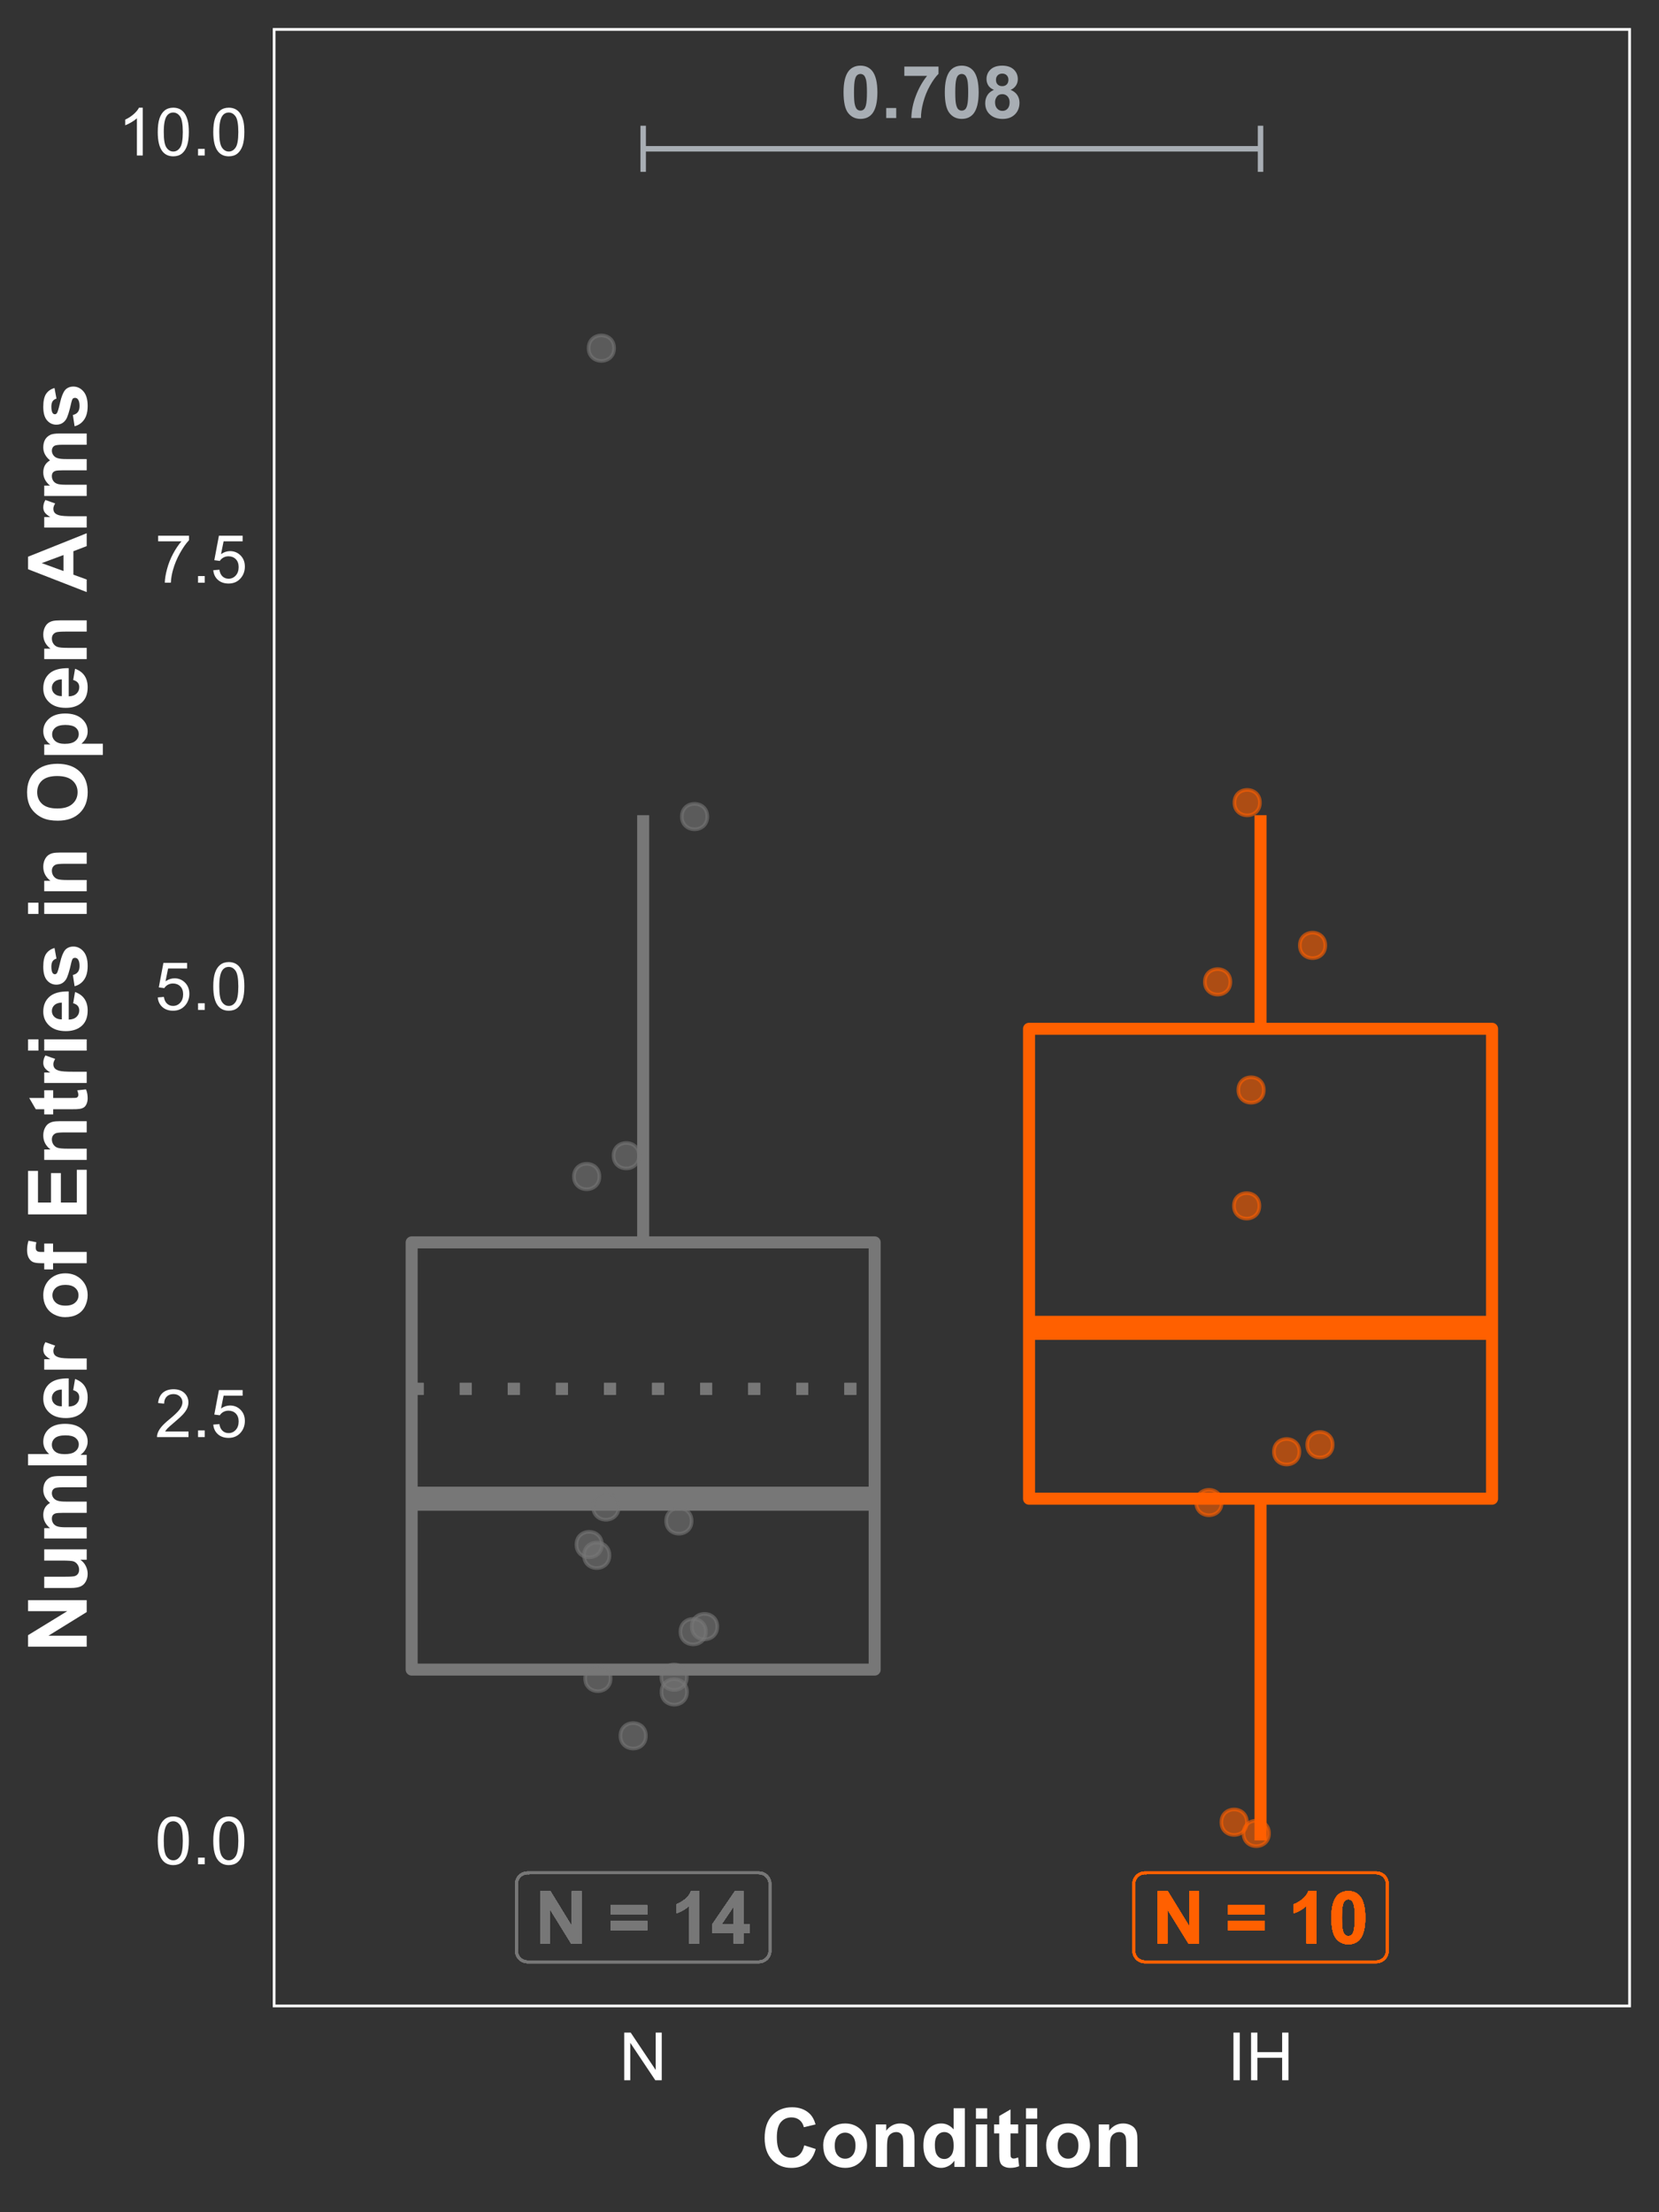 <?xml version="1.0" encoding="UTF-8"?>
<svg xmlns="http://www.w3.org/2000/svg" xmlns:xlink="http://www.w3.org/1999/xlink" width="324pt" height="432pt" viewBox="0 0 324 432" version="1.1">
<rect x="0" y="0" width="324" height="432" fill="#333333" stroke="none"/>
<defs>
<g>
<symbol overflow="visible" id="glyph0-0">
<path style="stroke:none;" d="M 1.777 0 L 1.777 -8.891 L 8.891 -8.891 L 8.891 0 Z M 2 -0.223 L 8.668 -0.223 L 8.668 -8.668 L 2 -8.668 Z M 2 -0.223 "/>
</symbol>
<symbol overflow="visible" id="glyph0-1">
<path style="stroke:none;" d="M 3.902 -10.227 C 4.887 -10.223 5.656 -9.871 6.219 -9.168 C 6.875 -8.332 7.207 -6.949 7.211 -5.023 C 7.207 -3.094 6.875 -1.711 6.211 -0.867 C 5.656 -0.176 4.887 0.168 3.902 0.172 C 2.91 0.168 2.109 -0.207 1.508 -0.969 C 0.898 -1.727 0.598 -3.086 0.598 -5.043 C 0.598 -6.957 0.93 -8.336 1.598 -9.184 C 2.148 -9.875 2.918 -10.223 3.902 -10.227 Z M 3.902 -8.605 C 3.668 -8.602 3.457 -8.527 3.27 -8.379 C 3.082 -8.23 2.938 -7.961 2.84 -7.57 C 2.703 -7.066 2.637 -6.215 2.641 -5.023 C 2.637 -3.824 2.695 -3.004 2.82 -2.559 C 2.938 -2.109 3.09 -1.812 3.273 -1.668 C 3.457 -1.516 3.668 -1.441 3.902 -1.445 C 4.137 -1.441 4.348 -1.516 4.535 -1.668 C 4.719 -1.816 4.859 -2.086 4.965 -2.48 C 5.098 -2.977 5.168 -3.824 5.168 -5.023 C 5.168 -6.215 5.105 -7.035 4.988 -7.484 C 4.863 -7.93 4.711 -8.23 4.531 -8.379 C 4.344 -8.527 4.137 -8.602 3.902 -8.605 Z M 3.902 -8.605 "/>
</symbol>
<symbol overflow="visible" id="glyph0-2">
<path style="stroke:none;" d="M 1.02 0 L 1.02 -1.953 L 2.973 -1.953 L 2.973 0 Z M 1.02 0 "/>
</symbol>
<symbol overflow="visible" id="glyph0-3">
<path style="stroke:none;" d="M 0.605 -8.23 L 0.605 -10.043 L 7.281 -10.043 L 7.281 -8.629 C 6.727 -8.086 6.164 -7.309 5.598 -6.293 C 5.027 -5.277 4.594 -4.199 4.297 -3.059 C 3.992 -1.918 3.848 -0.898 3.855 0 L 1.973 0 C 2 -1.406 2.289 -2.84 2.844 -4.305 C 3.391 -5.766 4.125 -7.074 5.043 -8.23 Z M 0.605 -8.23 "/>
</symbol>
<symbol overflow="visible" id="glyph0-4">
<path style="stroke:none;" d="M 2.277 -5.496 C 1.77 -5.707 1.402 -5.996 1.176 -6.371 C 0.945 -6.742 0.832 -7.152 0.832 -7.598 C 0.832 -8.355 1.098 -8.984 1.629 -9.48 C 2.16 -9.977 2.914 -10.223 3.891 -10.227 C 4.859 -10.223 5.609 -9.977 6.145 -9.48 C 6.676 -8.984 6.941 -8.355 6.945 -7.598 C 6.941 -7.125 6.82 -6.703 6.578 -6.336 C 6.332 -5.965 5.988 -5.688 5.543 -5.496 C 6.105 -5.266 6.535 -4.934 6.832 -4.5 C 7.125 -4.062 7.27 -3.559 7.273 -2.992 C 7.27 -2.051 6.969 -1.285 6.371 -0.699 C 5.77 -0.113 4.973 0.176 3.98 0.18 C 3.051 0.176 2.281 -0.062 1.668 -0.547 C 0.938 -1.117 0.574 -1.906 0.578 -2.91 C 0.574 -3.461 0.711 -3.969 0.984 -4.43 C 1.258 -4.891 1.688 -5.246 2.277 -5.496 Z M 2.68 -7.461 C 2.676 -7.07 2.785 -6.77 3.008 -6.551 C 3.227 -6.332 3.523 -6.223 3.891 -6.223 C 4.258 -6.223 4.551 -6.332 4.777 -6.551 C 4.996 -6.77 5.109 -7.074 5.113 -7.469 C 5.109 -7.832 5 -8.125 4.781 -8.344 C 4.562 -8.562 4.27 -8.672 3.91 -8.676 C 3.531 -8.672 3.234 -8.559 3.012 -8.34 C 2.789 -8.113 2.676 -7.82 2.68 -7.461 Z M 2.5 -3.098 C 2.496 -2.559 2.633 -2.141 2.914 -1.84 C 3.188 -1.539 3.531 -1.387 3.945 -1.391 C 4.344 -1.387 4.68 -1.531 4.945 -1.824 C 5.211 -2.109 5.344 -2.527 5.344 -3.078 C 5.344 -3.551 5.207 -3.934 4.938 -4.227 C 4.668 -4.512 4.328 -4.656 3.918 -4.66 C 3.438 -4.656 3.082 -4.492 2.852 -4.168 C 2.613 -3.836 2.496 -3.48 2.5 -3.098 Z M 2.5 -3.098 "/>
</symbol>
<symbol overflow="visible" id="glyph0-5">
<path style="stroke:none;" d=""/>
</symbol>
<symbol overflow="visible" id="glyph0-6">
<path style="stroke:none;" d="M 1.055 0 L 1.055 -10.184 L 3.055 -10.184 L 7.223 -3.383 L 7.223 -10.184 L 9.133 -10.184 L 9.133 0 L 7.07 0 L 2.965 -6.641 L 2.965 0 Z M 1.055 0 "/>
</symbol>
<symbol overflow="visible" id="glyph0-7">
<path style="stroke:none;" d="M 0.59 -5.668 L 0.59 -7.461 L 7.711 -7.461 L 7.711 -5.668 Z M 0.59 -2.586 L 0.59 -4.383 L 7.711 -4.383 L 7.711 -2.586 Z M 0.59 -2.586 "/>
</symbol>
<symbol overflow="visible" id="glyph0-8">
<path style="stroke:none;" d="M 5.598 0 L 3.648 0 L 3.648 -7.355 C 2.934 -6.684 2.094 -6.191 1.125 -5.875 L 1.125 -7.648 C 1.633 -7.812 2.184 -8.129 2.785 -8.594 C 3.379 -9.059 3.789 -9.602 4.016 -10.227 L 5.598 -10.227 Z M 5.598 0 "/>
</symbol>
<symbol overflow="visible" id="glyph0-9">
<path style="stroke:none;" d="M 4.434 0 L 4.434 -2.051 L 0.266 -2.051 L 0.266 -3.758 L 4.684 -10.227 L 6.32 -10.227 L 6.32 -3.766 L 7.586 -3.766 L 7.586 -2.051 L 6.32 -2.051 L 6.32 0 Z M 4.434 -3.766 L 4.434 -7.246 L 2.09 -3.766 Z M 4.434 -3.766 "/>
</symbol>
<symbol overflow="visible" id="glyph1-0">
<path style="stroke:none;" d="M 1.625 0 L 1.625 -8.125 L 8.125 -8.125 L 8.125 0 Z M 1.828 -0.203 L 7.922 -0.203 L 7.922 -7.922 L 1.828 -7.922 Z M 1.828 -0.203 "/>
</symbol>
<symbol overflow="visible" id="glyph1-1">
<path style="stroke:none;" d="M 0.539 -4.59 C 0.539 -5.684 0.652 -6.57 0.879 -7.242 C 1.105 -7.914 1.441 -8.43 1.887 -8.797 C 2.332 -9.156 2.895 -9.34 3.574 -9.344 C 4.074 -9.34 4.512 -9.238 4.887 -9.043 C 5.262 -8.84 5.57 -8.551 5.82 -8.172 C 6.062 -7.793 6.258 -7.332 6.398 -6.789 C 6.539 -6.242 6.609 -5.508 6.609 -4.59 C 6.609 -3.496 6.496 -2.617 6.27 -1.945 C 6.043 -1.273 5.707 -0.754 5.262 -0.387 C 4.816 -0.023 4.254 0.156 3.574 0.16 C 2.676 0.156 1.969 -0.16 1.461 -0.805 C 0.844 -1.578 0.539 -2.84 0.539 -4.59 Z M 1.715 -4.59 C 1.711 -3.059 1.891 -2.043 2.25 -1.539 C 2.605 -1.031 3.047 -0.777 3.574 -0.781 C 4.098 -0.777 4.535 -1.031 4.895 -1.543 C 5.25 -2.047 5.43 -3.062 5.434 -4.59 C 5.43 -6.117 5.25 -7.137 4.895 -7.641 C 4.535 -8.145 4.094 -8.395 3.562 -8.398 C 3.035 -8.395 2.613 -8.172 2.305 -7.73 C 1.906 -7.16 1.711 -6.113 1.715 -4.59 Z M 1.715 -4.59 "/>
</symbol>
<symbol overflow="visible" id="glyph1-2">
<path style="stroke:none;" d="M 1.18 0 L 1.18 -1.301 L 2.48 -1.301 L 2.48 0 Z M 1.18 0 "/>
</symbol>
<symbol overflow="visible" id="glyph1-3">
<path style="stroke:none;" d="M 6.543 -1.098 L 6.543 0 L 0.395 0 C 0.383 -0.273 0.43 -0.535 0.527 -0.793 C 0.684 -1.207 0.934 -1.621 1.277 -2.031 C 1.621 -2.434 2.117 -2.902 2.773 -3.441 C 3.781 -4.266 4.465 -4.922 4.824 -5.41 C 5.176 -5.891 5.355 -6.352 5.359 -6.785 C 5.355 -7.238 5.191 -7.617 4.871 -7.93 C 4.543 -8.238 4.121 -8.395 3.605 -8.398 C 3.051 -8.395 2.613 -8.23 2.285 -7.902 C 1.953 -7.57 1.785 -7.113 1.785 -6.531 L 0.609 -6.652 C 0.688 -7.523 0.988 -8.191 1.516 -8.652 C 2.039 -9.109 2.746 -9.34 3.633 -9.344 C 4.523 -9.34 5.227 -9.094 5.75 -8.602 C 6.266 -8.105 6.527 -7.492 6.531 -6.762 C 6.527 -6.387 6.449 -6.02 6.301 -5.66 C 6.145 -5.301 5.895 -4.922 5.543 -4.523 C 5.191 -4.125 4.602 -3.578 3.781 -2.887 C 3.094 -2.309 2.656 -1.918 2.461 -1.715 C 2.266 -1.508 2.105 -1.301 1.98 -1.098 Z M 6.543 -1.098 "/>
</symbol>
<symbol overflow="visible" id="glyph1-4">
<path style="stroke:none;" d="M 0.539 -2.438 L 1.738 -2.539 C 1.824 -1.953 2.031 -1.516 2.355 -1.223 C 2.68 -0.926 3.07 -0.777 3.531 -0.781 C 4.078 -0.777 4.543 -0.984 4.926 -1.402 C 5.305 -1.812 5.496 -2.363 5.496 -3.055 C 5.496 -3.703 5.312 -4.219 4.945 -4.594 C 4.578 -4.969 4.098 -5.156 3.512 -5.16 C 3.137 -5.156 2.805 -5.074 2.512 -4.91 C 2.215 -4.742 1.984 -4.523 1.816 -4.258 L 0.742 -4.398 L 1.645 -9.18 L 6.273 -9.18 L 6.273 -8.086 L 2.559 -8.086 L 2.055 -5.586 C 2.613 -5.973 3.199 -6.168 3.816 -6.172 C 4.625 -6.168 5.312 -5.887 5.871 -5.324 C 6.43 -4.758 6.707 -4.035 6.711 -3.156 C 6.707 -2.309 6.461 -1.582 5.973 -0.973 C 5.371 -0.219 4.559 0.156 3.531 0.16 C 2.68 0.156 1.988 -0.078 1.453 -0.551 C 0.918 -1.023 0.613 -1.652 0.539 -2.438 Z M 0.539 -2.438 "/>
</symbol>
<symbol overflow="visible" id="glyph1-5">
<path style="stroke:none;" d="M 0.617 -8.086 L 0.617 -9.184 L 6.641 -9.184 L 6.641 -8.297 C 6.043 -7.664 5.457 -6.824 4.875 -5.781 C 4.293 -4.734 3.844 -3.66 3.531 -2.559 C 3.301 -1.777 3.152 -0.926 3.09 0 L 1.918 0 C 1.926 -0.73 2.07 -1.613 2.348 -2.652 C 2.621 -3.688 3.016 -4.688 3.531 -5.652 C 4.043 -6.613 4.59 -7.426 5.172 -8.086 Z M 0.617 -8.086 "/>
</symbol>
<symbol overflow="visible" id="glyph1-6">
<path style="stroke:none;" d="M 4.844 0 L 3.699 0 L 3.699 -7.281 C 3.422 -7.016 3.062 -6.754 2.617 -6.492 C 2.168 -6.23 1.766 -6.031 1.414 -5.902 L 1.414 -7.008 C 2.051 -7.305 2.609 -7.668 3.09 -8.098 C 3.566 -8.527 3.906 -8.941 4.105 -9.344 L 4.844 -9.344 Z M 4.844 0 "/>
</symbol>
<symbol overflow="visible" id="glyph1-7">
<path style="stroke:none;" d="M 0.992 0 L 0.992 -9.305 L 2.254 -9.305 L 7.141 -2 L 7.141 -9.305 L 8.32 -9.305 L 8.32 0 L 7.059 0 L 2.172 -7.312 L 2.172 0 Z M 0.992 0 "/>
</symbol>
<symbol overflow="visible" id="glyph1-8">
<path style="stroke:none;" d="M 1.211 0 L 1.211 -9.305 L 2.445 -9.305 L 2.445 0 Z M 1.211 0 "/>
</symbol>
<symbol overflow="visible" id="glyph1-9">
<path style="stroke:none;" d="M 1.039 0 L 1.039 -9.305 L 2.273 -9.305 L 2.273 -5.484 L 7.109 -5.484 L 7.109 -9.305 L 8.34 -9.305 L 8.34 0 L 7.109 0 L 7.109 -4.387 L 2.273 -4.387 L 2.273 0 Z M 1.039 0 "/>
</symbol>
<symbol overflow="visible" id="glyph2-0">
<path style="stroke:none;" d="M 2 0 L 2 -10 L 10 -10 L 10 0 Z M 2.25 -0.25 L 9.75 -0.25 L 9.75 -9.75 L 2.25 -9.75 Z M 2.25 -0.25 "/>
</symbol>
<symbol overflow="visible" id="glyph2-1">
<path style="stroke:none;" d="M 8.492 -4.211 L 10.734 -3.5 C 10.391 -2.246 9.816 -1.32 9.02 -0.715 C 8.215 -0.109 7.203 0.191 5.977 0.195 C 4.453 0.191 3.203 -0.324 2.227 -1.363 C 1.246 -2.398 0.754 -3.82 0.758 -5.625 C 0.754 -7.531 1.246 -9.012 2.234 -10.066 C 3.215 -11.121 4.512 -11.648 6.117 -11.648 C 7.516 -11.648 8.652 -11.234 9.531 -10.406 C 10.051 -9.914 10.441 -9.211 10.703 -8.297 L 8.414 -7.75 C 8.277 -8.34 7.992 -8.809 7.566 -9.156 C 7.133 -9.496 6.613 -9.668 6 -9.672 C 5.148 -9.668 4.457 -9.363 3.934 -8.758 C 3.402 -8.145 3.141 -7.156 3.141 -5.797 C 3.141 -4.344 3.398 -3.312 3.922 -2.703 C 4.438 -2.086 5.117 -1.781 5.953 -1.781 C 6.566 -1.781 7.094 -1.977 7.539 -2.367 C 7.98 -2.758 8.297 -3.371 8.492 -4.211 Z M 8.492 -4.211 "/>
</symbol>
<symbol overflow="visible" id="glyph2-2">
<path style="stroke:none;" d="M 0.641 -4.266 C 0.637 -4.992 0.816 -5.695 1.18 -6.383 C 1.535 -7.062 2.047 -7.586 2.707 -7.945 C 3.363 -8.305 4.098 -8.484 4.914 -8.484 C 6.168 -8.484 7.195 -8.074 8 -7.262 C 8.797 -6.441 9.199 -5.414 9.203 -4.172 C 9.199 -2.914 8.793 -1.871 7.988 -1.051 C 7.176 -0.223 6.156 0.188 4.93 0.188 C 4.164 0.188 3.441 0.016 2.754 -0.328 C 2.062 -0.672 1.535 -1.176 1.18 -1.84 C 0.816 -2.504 0.637 -3.312 0.641 -4.266 Z M 2.891 -4.148 C 2.887 -3.324 3.082 -2.691 3.477 -2.258 C 3.863 -1.816 4.348 -1.598 4.922 -1.602 C 5.492 -1.598 5.973 -1.816 6.363 -2.258 C 6.75 -2.691 6.941 -3.328 6.945 -4.164 C 6.941 -4.973 6.75 -5.598 6.363 -6.039 C 5.973 -6.473 5.492 -6.691 4.922 -6.695 C 4.348 -6.691 3.863 -6.473 3.477 -6.039 C 3.082 -5.598 2.887 -4.969 2.891 -4.148 Z M 2.891 -4.148 "/>
</symbol>
<symbol overflow="visible" id="glyph2-3">
<path style="stroke:none;" d="M 8.695 0 L 6.5 0 L 6.5 -4.234 C 6.496 -5.129 6.449 -5.707 6.359 -5.973 C 6.262 -6.23 6.109 -6.438 5.902 -6.586 C 5.688 -6.73 5.434 -6.801 5.141 -6.805 C 4.758 -6.801 4.418 -6.699 4.117 -6.492 C 3.812 -6.281 3.605 -6.004 3.496 -5.664 C 3.383 -5.316 3.328 -4.68 3.328 -3.758 L 3.328 0 L 1.133 0 L 1.133 -8.297 L 3.172 -8.297 L 3.172 -7.078 C 3.891 -8.016 4.805 -8.484 5.906 -8.484 C 6.391 -8.484 6.832 -8.395 7.234 -8.223 C 7.633 -8.043 7.938 -7.82 8.145 -7.555 C 8.348 -7.281 8.488 -6.977 8.574 -6.633 C 8.652 -6.289 8.695 -5.797 8.695 -5.156 Z M 8.695 0 "/>
</symbol>
<symbol overflow="visible" id="glyph2-4">
<path style="stroke:none;" d="M 8.758 0 L 6.719 0 L 6.719 -1.219 C 6.379 -0.742 5.98 -0.387 5.52 -0.16 C 5.059 0.074 4.594 0.188 4.125 0.188 C 3.172 0.188 2.355 -0.195 1.676 -0.965 C 0.996 -1.73 0.656 -2.801 0.656 -4.18 C 0.656 -5.582 0.984 -6.652 1.648 -7.387 C 2.305 -8.117 3.141 -8.484 4.156 -8.484 C 5.078 -8.484 5.883 -8.098 6.562 -7.328 L 6.562 -11.453 L 8.758 -11.453 Z M 2.898 -4.328 C 2.895 -3.441 3.016 -2.801 3.266 -2.406 C 3.617 -1.832 4.113 -1.547 4.75 -1.547 C 5.254 -1.547 5.684 -1.762 6.039 -2.191 C 6.391 -2.621 6.566 -3.262 6.57 -4.117 C 6.566 -5.066 6.395 -5.754 6.055 -6.176 C 5.707 -6.594 5.27 -6.801 4.734 -6.805 C 4.211 -6.801 3.773 -6.594 3.426 -6.184 C 3.07 -5.766 2.895 -5.148 2.898 -4.328 Z M 2.898 -4.328 "/>
</symbol>
<symbol overflow="visible" id="glyph2-5">
<path style="stroke:none;" d="M 1.148 -9.422 L 1.148 -11.453 L 3.344 -11.453 L 3.344 -9.422 Z M 1.148 0 L 1.148 -8.297 L 3.344 -8.297 L 3.344 0 Z M 1.148 0 "/>
</symbol>
<symbol overflow="visible" id="glyph2-6">
<path style="stroke:none;" d="M 4.953 -8.297 L 4.953 -6.547 L 3.453 -6.547 L 3.453 -3.203 C 3.449 -2.523 3.465 -2.129 3.496 -2.02 C 3.523 -1.906 3.59 -1.812 3.691 -1.742 C 3.793 -1.664 3.914 -1.629 4.062 -1.633 C 4.262 -1.629 4.559 -1.699 4.945 -1.844 L 5.133 -0.141 C 4.621 0.078 4.043 0.188 3.398 0.188 C 3 0.188 2.641 0.121 2.328 -0.012 C 2.008 -0.145 1.777 -0.316 1.629 -0.527 C 1.48 -0.738 1.375 -1.023 1.32 -1.383 C 1.27 -1.637 1.246 -2.152 1.25 -2.93 L 1.25 -6.547 L 0.242 -6.547 L 0.242 -8.297 L 1.25 -8.297 L 1.25 -9.945 L 3.453 -11.227 L 3.453 -8.297 Z M 4.953 -8.297 "/>
</symbol>
<symbol overflow="visible" id="glyph3-0">
<path style="stroke:none;" d="M 0 -2 L -10 -2 L -10 -10 L 0 -10 Z M -0.25 -2.25 L -0.25 -9.75 L -9.75 -9.75 L -9.75 -2.25 Z M -0.25 -2.25 "/>
</symbol>
<symbol overflow="visible" id="glyph3-1">
<path style="stroke:none;" d="M 0 -1.188 L -11.453 -1.188 L -11.453 -3.438 L -3.805 -8.125 L -11.453 -8.125 L -11.453 -10.273 L 0 -10.273 L 0 -7.953 L -7.469 -3.336 L 0 -3.336 Z M 0 -1.188 "/>
</symbol>
<symbol overflow="visible" id="glyph3-2">
<path style="stroke:none;" d="M 0 -6.609 L -1.242 -6.609 C -0.797 -6.305 -0.445 -5.906 -0.195 -5.418 C 0.062 -4.922 0.188 -4.402 0.188 -3.859 C 0.188 -3.301 0.066 -2.801 -0.18 -2.359 C -0.422 -1.914 -0.766 -1.594 -1.211 -1.398 C -1.652 -1.199 -2.266 -1.102 -3.047 -1.102 L -8.297 -1.102 L -8.297 -3.297 L -4.484 -3.297 C -3.312 -3.293 -2.598 -3.332 -2.34 -3.418 C -2.074 -3.496 -1.867 -3.645 -1.715 -3.859 C -1.559 -4.07 -1.48 -4.34 -1.484 -4.672 C -1.48 -5.043 -1.586 -5.379 -1.793 -5.68 C -1.996 -5.973 -2.25 -6.176 -2.559 -6.289 C -2.859 -6.395 -3.605 -6.449 -4.797 -6.453 L -8.297 -6.453 L -8.297 -8.648 L 0 -8.648 Z M 0 -6.609 "/>
</symbol>
<symbol overflow="visible" id="glyph3-3">
<path style="stroke:none;" d="M -8.297 -0.984 L -8.297 -3.008 L -7.164 -3.008 C -8.043 -3.727 -8.484 -4.59 -8.484 -5.594 C -8.484 -6.121 -8.375 -6.582 -8.156 -6.977 C -7.938 -7.363 -7.605 -7.684 -7.164 -7.938 C -7.605 -8.301 -7.938 -8.695 -8.156 -9.117 C -8.375 -9.539 -8.484 -9.988 -8.484 -10.469 C -8.484 -11.074 -8.359 -11.59 -8.113 -12.016 C -7.863 -12.434 -7.5 -12.75 -7.023 -12.961 C -6.668 -13.109 -6.094 -13.184 -5.305 -13.188 L 0 -13.188 L 0 -10.992 L -4.742 -10.992 C -5.562 -10.992 -6.094 -10.914 -6.336 -10.766 C -6.645 -10.559 -6.801 -10.246 -6.805 -9.828 C -6.801 -9.516 -6.707 -9.227 -6.523 -8.961 C -6.332 -8.688 -6.059 -8.492 -5.699 -8.375 C -5.336 -8.25 -4.766 -8.191 -3.984 -8.195 L 0 -8.195 L 0 -6 L -4.547 -6 C -5.352 -6 -5.871 -5.961 -6.109 -5.883 C -6.34 -5.805 -6.516 -5.684 -6.633 -5.52 C -6.746 -5.355 -6.801 -5.133 -6.805 -4.852 C -6.801 -4.512 -6.711 -4.207 -6.531 -3.938 C -6.348 -3.664 -6.086 -3.469 -5.742 -3.355 C -5.398 -3.234 -4.828 -3.176 -4.031 -3.18 L 0 -3.18 L 0 -0.984 Z M -8.297 -0.984 "/>
</symbol>
<symbol overflow="visible" id="glyph3-4">
<path style="stroke:none;" d="M 0 -1.055 L -11.453 -1.055 L -11.453 -3.25 L -7.328 -3.25 C -8.098 -3.926 -8.484 -4.727 -8.484 -5.656 C -8.484 -6.664 -8.117 -7.5 -7.387 -8.164 C -6.652 -8.82 -5.602 -9.152 -4.234 -9.156 C -2.816 -9.152 -1.727 -8.816 -0.961 -8.145 C -0.195 -7.469 0.188 -6.648 0.188 -5.688 C 0.188 -5.211 0.07 -4.742 -0.168 -4.285 C -0.402 -3.82 -0.754 -3.426 -1.219 -3.094 L 0 -3.094 Z M -4.328 -3.234 C -3.465 -3.234 -2.828 -3.367 -2.422 -3.641 C -1.836 -4.016 -1.547 -4.523 -1.547 -5.156 C -1.547 -5.641 -1.754 -6.051 -2.168 -6.395 C -2.582 -6.73 -3.234 -6.902 -4.125 -6.906 C -5.07 -6.902 -5.754 -6.73 -6.176 -6.391 C -6.594 -6.043 -6.801 -5.602 -6.805 -5.07 C -6.801 -4.539 -6.598 -4.102 -6.191 -3.758 C -5.781 -3.406 -5.16 -3.234 -4.328 -3.234 Z M -4.328 -3.234 "/>
</symbol>
<symbol overflow="visible" id="glyph3-5">
<path style="stroke:none;" d="M -2.641 -5.953 L -2.273 -8.141 C -1.469 -7.855 -0.855 -7.414 -0.441 -6.809 C -0.02 -6.199 0.188 -5.438 0.188 -4.531 C 0.188 -3.086 -0.281 -2.02 -1.227 -1.328 C -1.977 -0.777 -2.93 -0.504 -4.086 -0.508 C -5.457 -0.504 -6.535 -0.863 -7.316 -1.586 C -8.094 -2.301 -8.484 -3.211 -8.484 -4.312 C -8.484 -5.547 -8.074 -6.52 -7.262 -7.234 C -6.441 -7.945 -5.195 -8.285 -3.516 -8.258 L -3.516 -2.758 C -2.863 -2.77 -2.355 -2.945 -1.996 -3.289 C -1.633 -3.625 -1.453 -4.047 -1.453 -4.555 C -1.453 -4.895 -1.547 -5.184 -1.734 -5.422 C -1.922 -5.652 -2.223 -5.832 -2.641 -5.953 Z M -4.859 -6.078 C -5.492 -6.059 -5.977 -5.895 -6.309 -5.586 C -6.637 -5.27 -6.801 -4.891 -6.805 -4.445 C -6.801 -3.965 -6.629 -3.57 -6.281 -3.258 C -5.93 -2.945 -5.453 -2.789 -4.859 -2.797 Z M -4.859 -6.078 "/>
</symbol>
<symbol overflow="visible" id="glyph3-6">
<path style="stroke:none;" d="M 0 -3.25 L 0 -1.055 L -8.297 -1.055 L -8.297 -3.094 L -7.117 -3.094 C -7.672 -3.441 -8.039 -3.754 -8.219 -4.035 C -8.395 -4.312 -8.484 -4.629 -8.484 -4.984 C -8.484 -5.48 -8.344 -5.961 -8.07 -6.43 L -6.156 -5.75 C -6.395 -5.375 -6.516 -5.031 -6.516 -4.719 C -6.516 -4.406 -6.43 -4.148 -6.262 -3.938 C -6.09 -3.723 -5.785 -3.555 -5.344 -3.434 C -4.898 -3.309 -3.969 -3.246 -2.562 -3.25 Z M 0 -3.25 "/>
</symbol>
<symbol overflow="visible" id="glyph3-7">
<path style="stroke:none;" d="M -4.266 -0.641 C -4.992 -0.637 -5.695 -0.816 -6.383 -1.18 C -7.062 -1.535 -7.586 -2.047 -7.945 -2.707 C -8.305 -3.363 -8.484 -4.098 -8.484 -4.914 C -8.484 -6.168 -8.074 -7.195 -7.262 -8 C -6.441 -8.797 -5.414 -9.199 -4.172 -9.203 C -2.914 -9.199 -1.871 -8.793 -1.051 -7.988 C -0.223 -7.176 0.188 -6.156 0.188 -4.93 C 0.188 -4.164 0.016 -3.441 -0.328 -2.754 C -0.672 -2.062 -1.176 -1.535 -1.84 -1.18 C -2.504 -0.816 -3.312 -0.637 -4.266 -0.641 Z M -4.148 -2.891 C -3.324 -2.887 -2.691 -3.082 -2.258 -3.477 C -1.816 -3.863 -1.598 -4.348 -1.602 -4.922 C -1.598 -5.492 -1.816 -5.973 -2.258 -6.363 C -2.691 -6.75 -3.328 -6.941 -4.164 -6.945 C -4.973 -6.941 -5.598 -6.75 -6.039 -6.363 C -6.473 -5.973 -6.691 -5.492 -6.695 -4.922 C -6.691 -4.348 -6.473 -3.863 -6.039 -3.477 C -5.598 -3.082 -4.969 -2.887 -4.148 -2.891 Z M -4.148 -2.891 "/>
</symbol>
<symbol overflow="visible" id="glyph3-8">
<path style="stroke:none;" d="M -8.297 -0.188 L -8.297 -1.406 L -8.922 -1.406 C -9.617 -1.406 -10.137 -1.48 -10.484 -1.629 C -10.824 -1.777 -11.105 -2.051 -11.324 -2.449 C -11.539 -2.848 -11.648 -3.352 -11.648 -3.961 C -11.648 -4.586 -11.555 -5.195 -11.367 -5.797 L -9.836 -5.5 C -9.918 -5.148 -9.961 -4.812 -9.961 -4.492 C -9.961 -4.172 -9.887 -3.945 -9.738 -3.809 C -9.59 -3.668 -9.305 -3.598 -8.883 -3.602 L -8.297 -3.602 L -8.297 -5.242 L -6.57 -5.242 L -6.57 -3.602 L 0 -3.602 L 0 -1.406 L -6.57 -1.406 L -6.57 -0.188 Z M -8.297 -0.188 "/>
</symbol>
<symbol overflow="visible" id="glyph3-9">
<path style="stroke:none;" d="M 0 -1.164 L -11.453 -1.164 L -11.453 -9.656 L -9.516 -9.656 L -9.516 -3.477 L -6.977 -3.477 L -6.977 -9.227 L -5.047 -9.227 L -5.047 -3.477 L -1.93 -3.477 L -1.93 -9.875 L 0 -9.875 Z M 0 -1.164 "/>
</symbol>
<symbol overflow="visible" id="glyph3-10">
<path style="stroke:none;" d="M 0 -8.695 L 0 -6.5 L -4.234 -6.5 C -5.129 -6.496 -5.707 -6.449 -5.973 -6.359 C -6.23 -6.262 -6.438 -6.109 -6.586 -5.902 C -6.73 -5.688 -6.801 -5.434 -6.805 -5.141 C -6.801 -4.758 -6.699 -4.418 -6.492 -4.117 C -6.281 -3.812 -6.004 -3.605 -5.664 -3.496 C -5.316 -3.383 -4.68 -3.328 -3.758 -3.328 L 0 -3.328 L 0 -1.133 L -8.297 -1.133 L -8.297 -3.172 L -7.078 -3.172 C -8.016 -3.891 -8.484 -4.805 -8.484 -5.906 C -8.484 -6.391 -8.395 -6.832 -8.223 -7.234 C -8.043 -7.633 -7.82 -7.938 -7.555 -8.145 C -7.281 -8.348 -6.977 -8.488 -6.633 -8.574 C -6.289 -8.652 -5.797 -8.695 -5.156 -8.695 Z M 0 -8.695 "/>
</symbol>
<symbol overflow="visible" id="glyph3-11">
<path style="stroke:none;" d="M -8.297 -4.953 L -6.547 -4.953 L -6.547 -3.453 L -3.203 -3.453 C -2.523 -3.449 -2.129 -3.465 -2.02 -3.496 C -1.906 -3.523 -1.812 -3.59 -1.742 -3.691 C -1.664 -3.793 -1.629 -3.914 -1.633 -4.062 C -1.629 -4.262 -1.699 -4.559 -1.844 -4.945 L -0.141 -5.133 C 0.078 -4.621 0.188 -4.043 0.188 -3.398 C 0.188 -3 0.121 -2.641 -0.012 -2.328 C -0.145 -2.008 -0.316 -1.777 -0.527 -1.629 C -0.738 -1.48 -1.023 -1.375 -1.383 -1.32 C -1.637 -1.27 -2.152 -1.246 -2.93 -1.25 L -6.547 -1.25 L -6.547 -0.242 L -8.297 -0.242 L -8.297 -1.25 L -9.945 -1.25 L -11.227 -3.453 L -8.297 -3.453 Z M -8.297 -4.953 "/>
</symbol>
<symbol overflow="visible" id="glyph3-12">
<path style="stroke:none;" d="M -9.422 -1.148 L -11.453 -1.148 L -11.453 -3.344 L -9.422 -3.344 Z M 0 -1.148 L -8.297 -1.148 L -8.297 -3.344 L 0 -3.344 Z M 0 -1.148 "/>
</symbol>
<symbol overflow="visible" id="glyph3-13">
<path style="stroke:none;" d="M -2.367 -0.375 L -2.703 -2.578 C -2.273 -2.672 -1.949 -2.859 -1.73 -3.148 C -1.504 -3.43 -1.395 -3.832 -1.398 -4.352 C -1.395 -4.918 -1.5 -5.344 -1.711 -5.633 C -1.855 -5.82 -2.051 -5.918 -2.297 -5.922 C -2.461 -5.918 -2.598 -5.867 -2.711 -5.766 C -2.812 -5.656 -2.91 -5.41 -3 -5.031 C -3.391 -3.258 -3.746 -2.137 -4.07 -1.664 C -4.516 -1.008 -5.137 -0.68 -5.938 -0.68 C -6.652 -0.68 -7.258 -0.961 -7.75 -1.531 C -8.238 -2.094 -8.484 -2.977 -8.484 -4.172 C -8.484 -5.305 -8.297 -6.148 -7.93 -6.703 C -7.555 -7.254 -7.008 -7.633 -6.289 -7.844 L -5.906 -5.773 C -6.227 -5.68 -6.473 -5.512 -6.648 -5.27 C -6.816 -5.02 -6.902 -4.668 -6.906 -4.211 C -6.902 -3.629 -6.82 -3.215 -6.664 -2.969 C -6.547 -2.801 -6.398 -2.719 -6.219 -2.719 C -6.059 -2.719 -5.926 -2.789 -5.82 -2.938 C -5.672 -3.133 -5.469 -3.816 -5.203 -4.988 C -4.938 -6.152 -4.609 -6.969 -4.227 -7.438 C -3.832 -7.891 -3.289 -8.121 -2.594 -8.125 C -1.832 -8.121 -1.18 -7.805 -0.633 -7.172 C -0.086 -6.535 0.188 -5.594 0.188 -4.352 C 0.188 -3.219 -0.039 -2.324 -0.5 -1.668 C -0.953 -1.008 -1.578 -0.578 -2.367 -0.375 Z M -2.367 -0.375 "/>
</symbol>
<symbol overflow="visible" id="glyph3-14">
<path style="stroke:none;" d="M -5.656 -0.695 C -6.82 -0.691 -7.801 -0.867 -8.594 -1.219 C -9.176 -1.477 -9.699 -1.832 -10.164 -2.285 C -10.625 -2.734 -10.969 -3.227 -11.195 -3.766 C -11.496 -4.477 -11.648 -5.301 -11.648 -6.234 C -11.648 -7.922 -11.125 -9.27 -10.078 -10.285 C -9.031 -11.293 -7.574 -11.801 -5.711 -11.805 C -3.859 -11.801 -2.414 -11.297 -1.371 -10.297 C -0.328 -9.289 0.191 -7.945 0.195 -6.266 C 0.191 -4.559 -0.324 -3.207 -1.363 -2.203 C -2.398 -1.195 -3.828 -0.691 -5.656 -0.695 Z M -5.734 -3.078 C -4.434 -3.074 -3.449 -3.375 -2.785 -3.977 C -2.113 -4.574 -1.781 -5.336 -1.781 -6.258 C -1.781 -7.18 -2.113 -7.934 -2.777 -8.527 C -3.441 -9.113 -4.438 -9.41 -5.766 -9.414 C -7.078 -9.41 -8.055 -9.121 -8.703 -8.551 C -9.344 -7.973 -9.668 -7.211 -9.672 -6.258 C -9.668 -5.305 -9.34 -4.535 -8.691 -3.953 C -8.035 -3.367 -7.051 -3.074 -5.734 -3.078 Z M -5.734 -3.078 "/>
</symbol>
<symbol overflow="visible" id="glyph3-15">
<path style="stroke:none;" d="M -8.297 -1.086 L -8.297 -3.133 L -7.078 -3.133 C -7.492 -3.395 -7.828 -3.754 -8.094 -4.211 C -8.352 -4.66 -8.484 -5.164 -8.484 -5.719 C -8.484 -6.68 -8.105 -7.496 -7.352 -8.172 C -6.594 -8.84 -5.543 -9.176 -4.195 -9.18 C -2.809 -9.176 -1.73 -8.836 -0.965 -8.164 C -0.195 -7.484 0.188 -6.664 0.188 -5.703 C 0.188 -5.242 0.098 -4.828 -0.086 -4.457 C -0.266 -4.082 -0.578 -3.691 -1.023 -3.281 L 3.156 -3.281 L 3.156 -1.086 Z M -4.289 -3.258 C -3.355 -3.258 -2.664 -3.441 -2.223 -3.812 C -1.773 -4.18 -1.551 -4.629 -1.555 -5.164 C -1.551 -5.672 -1.758 -6.098 -2.168 -6.438 C -2.574 -6.773 -3.242 -6.941 -4.18 -6.945 C -5.047 -6.941 -5.695 -6.77 -6.117 -6.422 C -6.539 -6.07 -6.75 -5.637 -6.75 -5.125 C -6.75 -4.586 -6.543 -4.141 -6.129 -3.789 C -5.715 -3.434 -5.102 -3.258 -4.289 -3.258 Z M -4.289 -3.258 "/>
</symbol>
<symbol overflow="visible" id="glyph3-16">
<path style="stroke:none;" d="M 0 -11.492 L 0 -8.977 L -2.602 -7.977 L -2.602 -3.398 L 0 -2.453 L 0 0 L -11.453 -4.461 L -11.453 -6.906 Z M -4.531 -7.234 L -8.781 -5.656 L -4.531 -4.109 Z M -4.531 -7.234 "/>
</symbol>
</g>
<clipPath id="clip1">
  <path d="M 53.273 5.48 L 318.52 5.48 L 318.52 391.988 L 53.273 391.988 Z M 53.273 5.48 "/>
</clipPath>
</defs>
<g id="surface6092">
<path style="fill:none;stroke-width:2.347;stroke-linecap:butt;stroke-linejoin:round;stroke:rgb(46.667%,46.667%,46.667%);stroke-opacity:1;stroke-miterlimit:10;" d="M 125.613 242.613 L 125.613 159.191 "/>
<path style="fill:none;stroke-width:2.347;stroke-linecap:butt;stroke-linejoin:round;stroke:rgb(46.667%,46.667%,46.667%);stroke-opacity:1;stroke-miterlimit:10;" d="M 125.613 326.035 L 125.613 326.035 "/>
<path style="fill:none;stroke-width:2.347;stroke-linecap:round;stroke-linejoin:round;stroke:rgb(46.667%,46.667%,46.667%);stroke-opacity:1;stroke-miterlimit:10;" d="M 80.398 242.613 L 80.398 326.035 L 170.824 326.035 L 170.824 242.613 Z M 80.398 242.613 "/>
<path style="fill:none;stroke-width:4.695;stroke-linecap:butt;stroke-linejoin:round;stroke:rgb(46.667%,46.667%,46.667%);stroke-opacity:1;stroke-miterlimit:10;" d="M 80.398 292.664 L 170.824 292.664 "/>
<path style="fill:none;stroke-width:2.347;stroke-linecap:butt;stroke-linejoin:round;stroke:rgb(100%,37.647%,0%);stroke-opacity:1;stroke-miterlimit:10;" d="M 246.18 200.902 L 246.18 159.191 "/>
<path style="fill:none;stroke-width:2.347;stroke-linecap:butt;stroke-linejoin:round;stroke:rgb(100%,37.647%,0%);stroke-opacity:1;stroke-miterlimit:10;" d="M 246.18 292.664 L 246.18 359.402 "/>
<path style="fill:none;stroke-width:2.347;stroke-linecap:round;stroke-linejoin:round;stroke:rgb(100%,37.647%,0%);stroke-opacity:1;stroke-miterlimit:10;" d="M 200.969 200.902 L 200.969 292.664 L 291.395 292.664 L 291.395 200.902 Z M 200.969 200.902 "/>
<path style="fill:none;stroke-width:4.695;stroke-linecap:butt;stroke-linejoin:round;stroke:rgb(100%,37.647%,0%);stroke-opacity:1;stroke-miterlimit:10;" d="M 200.969 259.297 L 291.395 259.297 "/>
<path style="fill:none;stroke-width:2.347;stroke-linecap:butt;stroke-linejoin:round;stroke:rgb(46.667%,46.667%,46.667%);stroke-opacity:1;stroke-dasharray:2.347,7.042;stroke-miterlimit:10;" d="M 80.398 271.215 L 170.824 271.215 "/>
<path style="fill:none;stroke-width:2.347;stroke-linecap:butt;stroke-linejoin:round;stroke:rgb(46.667%,46.667%,46.667%);stroke-opacity:1;stroke-dasharray:2.347,7.042;stroke-miterlimit:10;" d="M 125.613 271.215 L 125.613 271.215 "/>
<path style="fill:none;stroke-width:2.347;stroke-linecap:butt;stroke-linejoin:round;stroke:rgb(46.667%,46.667%,46.667%);stroke-opacity:1;stroke-dasharray:2.347,7.042;stroke-miterlimit:10;" d="M 80.398 271.215 L 170.824 271.215 "/>
<path style="fill:none;stroke-width:2.347;stroke-linecap:butt;stroke-linejoin:round;stroke:rgb(100%,37.647%,0%);stroke-opacity:1;stroke-dasharray:2.347,7.042;stroke-miterlimit:10;" d="M 200.969 259.297 L 291.395 259.297 "/>
<path style="fill:none;stroke-width:2.347;stroke-linecap:butt;stroke-linejoin:round;stroke:rgb(100%,37.647%,0%);stroke-opacity:1;stroke-dasharray:2.347,7.042;stroke-miterlimit:10;" d="M 246.18 259.297 L 246.18 259.297 "/>
<path style="fill:none;stroke-width:2.347;stroke-linecap:butt;stroke-linejoin:round;stroke:rgb(100%,37.647%,0%);stroke-opacity:1;stroke-dasharray:2.347,7.042;stroke-miterlimit:10;" d="M 200.969 259.297 L 291.395 259.297 "/>
<path style="fill-rule:nonzero;fill:rgb(46.667%,46.667%,46.667%);fill-opacity:0.6;stroke-width:0.709;stroke-linecap:round;stroke-linejoin:round;stroke:rgb(46.667%,46.667%,46.667%);stroke-opacity:0.6;stroke-miterlimit:10;" d="M 134.137 327.523 C 134.137 330.84 129.16 330.84 129.16 327.523 C 129.16 324.207 134.137 324.207 134.137 327.523 "/>
<path style="fill-rule:nonzero;fill:rgb(46.667%,46.667%,46.667%);fill-opacity:0.6;stroke-width:0.709;stroke-linecap:round;stroke-linejoin:round;stroke:rgb(46.667%,46.667%,46.667%);stroke-opacity:0.6;stroke-miterlimit:10;" d="M 117.066 229.75 C 117.066 233.07 112.09 233.07 112.09 229.75 C 112.09 226.434 117.066 226.434 117.066 229.75 "/>
<path style="fill-rule:nonzero;fill:rgb(46.667%,46.667%,46.667%);fill-opacity:0.6;stroke-width:0.709;stroke-linecap:round;stroke-linejoin:round;stroke:rgb(46.667%,46.667%,46.667%);stroke-opacity:0.6;stroke-miterlimit:10;" d="M 138.137 159.461 C 138.137 162.777 133.16 162.777 133.16 159.461 C 133.16 156.141 138.137 156.141 138.137 159.461 "/>
<path style="fill-rule:nonzero;fill:rgb(46.667%,46.667%,46.667%);fill-opacity:0.6;stroke-width:0.709;stroke-linecap:round;stroke-linejoin:round;stroke:rgb(46.667%,46.667%,46.667%);stroke-opacity:0.6;stroke-miterlimit:10;" d="M 140.086 317.645 C 140.086 320.961 135.109 320.961 135.109 317.645 C 135.109 314.328 140.086 314.328 140.086 317.645 "/>
<path style="fill-rule:nonzero;fill:rgb(46.667%,46.667%,46.667%);fill-opacity:0.6;stroke-width:0.709;stroke-linecap:round;stroke-linejoin:round;stroke:rgb(46.667%,46.667%,46.667%);stroke-opacity:0.6;stroke-miterlimit:10;" d="M 119.934 67.988 C 119.934 71.309 114.957 71.309 114.957 67.988 C 114.957 64.672 119.934 64.672 119.934 67.988 "/>
<path style="fill-rule:nonzero;fill:rgb(46.667%,46.667%,46.667%);fill-opacity:0.6;stroke-width:0.709;stroke-linecap:round;stroke-linejoin:round;stroke:rgb(46.667%,46.667%,46.667%);stroke-opacity:0.6;stroke-miterlimit:10;" d="M 119.258 327.758 C 119.258 331.078 114.281 331.078 114.281 327.758 C 114.281 324.441 119.258 324.441 119.258 327.758 "/>
<path style="fill-rule:nonzero;fill:rgb(46.667%,46.667%,46.667%);fill-opacity:0.6;stroke-width:0.709;stroke-linecap:round;stroke-linejoin:round;stroke:rgb(46.667%,46.667%,46.667%);stroke-opacity:0.6;stroke-miterlimit:10;" d="M 120.824 294.289 C 120.824 297.605 115.848 297.605 115.848 294.289 C 115.848 290.969 120.824 290.969 120.824 294.289 "/>
<path style="fill-rule:nonzero;fill:rgb(46.667%,46.667%,46.667%);fill-opacity:0.6;stroke-width:0.709;stroke-linecap:round;stroke-linejoin:round;stroke:rgb(46.667%,46.667%,46.667%);stroke-opacity:0.6;stroke-miterlimit:10;" d="M 124.797 225.684 C 124.797 229.004 119.82 229.004 119.82 225.684 C 119.82 222.367 124.797 222.367 124.797 225.684 "/>
<path style="fill-rule:nonzero;fill:rgb(46.667%,46.667%,46.667%);fill-opacity:0.6;stroke-width:0.709;stroke-linecap:round;stroke-linejoin:round;stroke:rgb(46.667%,46.667%,46.667%);stroke-opacity:0.6;stroke-miterlimit:10;" d="M 119.031 303.723 C 119.031 307.043 114.055 307.043 114.055 303.723 C 114.055 300.406 119.031 300.406 119.031 303.723 "/>
<path style="fill-rule:nonzero;fill:rgb(46.667%,46.667%,46.667%);fill-opacity:0.6;stroke-width:0.709;stroke-linecap:round;stroke-linejoin:round;stroke:rgb(46.667%,46.667%,46.667%);stroke-opacity:0.6;stroke-miterlimit:10;" d="M 135.078 297.008 C 135.078 300.328 130.102 300.328 130.102 297.008 C 130.102 293.691 135.078 293.691 135.078 297.008 "/>
<path style="fill-rule:nonzero;fill:rgb(46.667%,46.667%,46.667%);fill-opacity:0.6;stroke-width:0.709;stroke-linecap:round;stroke-linejoin:round;stroke:rgb(46.667%,46.667%,46.667%);stroke-opacity:0.6;stroke-miterlimit:10;" d="M 126.145 338.969 C 126.145 342.285 121.168 342.285 121.168 338.969 C 121.168 335.648 126.145 335.648 126.145 338.969 "/>
<path style="fill-rule:nonzero;fill:rgb(46.667%,46.667%,46.667%);fill-opacity:0.6;stroke-width:0.709;stroke-linecap:round;stroke-linejoin:round;stroke:rgb(46.667%,46.667%,46.667%);stroke-opacity:0.6;stroke-miterlimit:10;" d="M 137.863 318.629 C 137.863 321.945 132.887 321.945 132.887 318.629 C 132.887 315.312 137.863 315.312 137.863 318.629 "/>
<path style="fill-rule:nonzero;fill:rgb(46.667%,46.667%,46.667%);fill-opacity:0.6;stroke-width:0.709;stroke-linecap:round;stroke-linejoin:round;stroke:rgb(46.667%,46.667%,46.667%);stroke-opacity:0.6;stroke-miterlimit:10;" d="M 117.555 301.617 C 117.555 304.938 112.578 304.938 112.578 301.617 C 112.578 298.301 117.555 298.301 117.555 301.617 "/>
<path style="fill-rule:nonzero;fill:rgb(46.667%,46.667%,46.667%);fill-opacity:0.6;stroke-width:0.709;stroke-linecap:round;stroke-linejoin:round;stroke:rgb(46.667%,46.667%,46.667%);stroke-opacity:0.6;stroke-miterlimit:10;" d="M 134.168 330.402 C 134.168 333.719 129.191 333.719 129.191 330.402 C 129.191 327.082 134.168 327.082 134.168 330.402 "/>
<path style="fill-rule:nonzero;fill:rgb(100%,37.647%,0%);fill-opacity:0.6;stroke-width:0.709;stroke-linecap:round;stroke-linejoin:round;stroke:rgb(100%,37.647%,0%);stroke-opacity:0.6;stroke-miterlimit:10;" d="M 260.273 282.125 C 260.273 285.441 255.297 285.441 255.297 282.125 C 255.297 278.805 260.273 278.805 260.273 282.125 "/>
<path style="fill-rule:nonzero;fill:rgb(100%,37.647%,0%);fill-opacity:0.6;stroke-width:0.709;stroke-linecap:round;stroke-linejoin:round;stroke:rgb(100%,37.647%,0%);stroke-opacity:0.6;stroke-miterlimit:10;" d="M 243.512 355.836 C 243.512 359.152 238.535 359.152 238.535 355.836 C 238.535 352.516 243.512 352.516 243.512 355.836 "/>
<path style="fill-rule:nonzero;fill:rgb(100%,37.647%,0%);fill-opacity:0.6;stroke-width:0.709;stroke-linecap:round;stroke-linejoin:round;stroke:rgb(100%,37.647%,0%);stroke-opacity:0.6;stroke-miterlimit:10;" d="M 258.832 184.617 C 258.832 187.934 253.855 187.934 253.855 184.617 C 253.855 181.297 258.832 181.297 258.832 184.617 "/>
<path style="fill-rule:nonzero;fill:rgb(100%,37.647%,0%);fill-opacity:0.6;stroke-width:0.709;stroke-linecap:round;stroke-linejoin:round;stroke:rgb(100%,37.647%,0%);stroke-opacity:0.6;stroke-miterlimit:10;" d="M 246.062 156.734 C 246.062 160.055 241.086 160.055 241.086 156.734 C 241.086 153.418 246.062 153.418 246.062 156.734 "/>
<path style="fill-rule:nonzero;fill:rgb(100%,37.647%,0%);fill-opacity:0.6;stroke-width:0.709;stroke-linecap:round;stroke-linejoin:round;stroke:rgb(100%,37.647%,0%);stroke-opacity:0.6;stroke-miterlimit:10;" d="M 238.594 293.414 C 238.594 296.734 233.617 296.734 233.617 293.414 C 233.617 290.098 238.594 290.098 238.594 293.414 "/>
<path style="fill-rule:nonzero;fill:rgb(100%,37.647%,0%);fill-opacity:0.6;stroke-width:0.709;stroke-linecap:round;stroke-linejoin:round;stroke:rgb(100%,37.647%,0%);stroke-opacity:0.6;stroke-miterlimit:10;" d="M 245.961 235.48 C 245.961 238.797 240.984 238.797 240.984 235.48 C 240.984 232.164 245.961 232.164 245.961 235.48 "/>
<path style="fill-rule:nonzero;fill:rgb(100%,37.647%,0%);fill-opacity:0.6;stroke-width:0.709;stroke-linecap:round;stroke-linejoin:round;stroke:rgb(100%,37.647%,0%);stroke-opacity:0.6;stroke-miterlimit:10;" d="M 246.82 212.855 C 246.82 216.172 241.844 216.172 241.844 212.855 C 241.844 209.539 246.82 209.539 246.82 212.855 "/>
<path style="fill-rule:nonzero;fill:rgb(100%,37.647%,0%);fill-opacity:0.6;stroke-width:0.709;stroke-linecap:round;stroke-linejoin:round;stroke:rgb(100%,37.647%,0%);stroke-opacity:0.6;stroke-miterlimit:10;" d="M 247.836 358.031 C 247.836 361.348 242.859 361.348 242.859 358.031 C 242.859 354.711 247.836 354.711 247.836 358.031 "/>
<path style="fill-rule:nonzero;fill:rgb(100%,37.647%,0%);fill-opacity:0.6;stroke-width:0.709;stroke-linecap:round;stroke-linejoin:round;stroke:rgb(100%,37.647%,0%);stroke-opacity:0.6;stroke-miterlimit:10;" d="M 240.289 191.738 C 240.289 195.055 235.312 195.055 235.312 191.738 C 235.312 188.418 240.289 188.418 240.289 191.738 "/>
<path style="fill-rule:nonzero;fill:rgb(100%,37.647%,0%);fill-opacity:0.6;stroke-width:0.709;stroke-linecap:round;stroke-linejoin:round;stroke:rgb(100%,37.647%,0%);stroke-opacity:0.6;stroke-miterlimit:10;" d="M 253.77 283.496 C 253.77 286.816 248.793 286.816 248.793 283.496 C 248.793 280.18 253.77 280.18 253.77 283.496 "/>
<path style="fill:none;stroke-width:1.067;stroke-linecap:butt;stroke-linejoin:round;stroke:rgb(65.882%,68.235%,70.588%);stroke-opacity:1;stroke-miterlimit:10;" d="M 246.18 33.559 L 246.18 24.551 "/>
<path style="fill:none;stroke-width:1.067;stroke-linecap:butt;stroke-linejoin:round;stroke:rgb(65.882%,68.235%,70.588%);stroke-opacity:1;stroke-miterlimit:10;" d="M 246.18 29.055 L 125.613 29.055 "/>
<path style="fill:none;stroke-width:1.067;stroke-linecap:butt;stroke-linejoin:round;stroke:rgb(65.882%,68.235%,70.588%);stroke-opacity:1;stroke-miterlimit:10;" d="M 125.613 33.559 L 125.613 24.551 "/>
<g style="fill:rgb(65.882%,68.235%,70.588%);fill-opacity:1;">
  <use xlink:href="#glyph0-1" x="164.145" y="23.047"/>
  <use xlink:href="#glyph0-2" x="172.057" y="23.047"/>
  <use xlink:href="#glyph0-3" x="176.009" y="23.047"/>
  <use xlink:href="#glyph0-1" x="183.921" y="23.047"/>
  <use xlink:href="#glyph0-4" x="191.833" y="23.047"/>
  <use xlink:href="#glyph0-5" x="199.745" y="23.047"/>
  <use xlink:href="#glyph0-5" x="203.698" y="23.047"/>
</g>
<path style="fill:none;stroke-width:0.533;stroke-linecap:round;stroke-linejoin:round;stroke:rgb(46.667%,46.667%,46.667%);stroke-opacity:1;stroke-miterlimit:10;" d="M 103.016 383.109 L 148.207 383.109 L 148.121 383.109 L 148.469 383.094 L 148.809 383.027 L 149.133 382.902 L 149.438 382.727 L 149.703 382.508 L 149.934 382.25 L 150.121 381.953 L 150.258 381.633 L 150.34 381.297 L 150.367 380.949 L 150.367 367.887 L 150.34 367.539 L 150.258 367.203 L 150.121 366.883 L 149.934 366.59 L 149.703 366.328 L 149.438 366.109 L 149.133 365.938 L 148.809 365.812 L 148.469 365.742 L 148.207 365.727 L 103.016 365.727 L 103.277 365.742 L 102.93 365.73 L 102.586 365.77 L 102.25 365.867 L 101.938 366.016 L 101.652 366.215 L 101.402 366.453 L 101.191 366.734 L 101.031 367.039 L 100.922 367.371 L 100.863 367.715 L 100.859 367.887 L 100.859 380.949 L 100.863 380.777 L 100.863 381.125 L 100.922 381.469 L 101.031 381.797 L 101.191 382.105 L 101.402 382.383 L 101.652 382.625 L 101.938 382.82 L 102.25 382.969 L 102.586 383.066 L 102.93 383.109 Z M 103.016 383.109 "/>
<g style="fill:rgb(46.667%,46.667%,46.667%);fill-opacity:1;">
  <use xlink:href="#glyph0-6" x="104.457" y="379.512"/>
  <use xlink:href="#glyph0-5" x="114.731" y="379.512"/>
  <use xlink:href="#glyph0-7" x="118.683" y="379.512"/>
  <use xlink:href="#glyph0-5" x="126.991" y="379.512"/>
  <use xlink:href="#glyph0-8" x="130.944" y="379.512"/>
  <use xlink:href="#glyph0-9" x="138.856" y="379.512"/>
</g>
<path style="fill:none;stroke-width:0.533;stroke-linecap:round;stroke-linejoin:round;stroke:rgb(46.667%,46.667%,46.667%);stroke-opacity:1;stroke-miterlimit:10;" d="M 103.016 383.109 L 148.207 383.109 L 148.121 383.109 L 148.469 383.094 L 148.809 383.027 L 149.133 382.902 L 149.438 382.727 L 149.703 382.508 L 149.934 382.25 L 150.121 381.953 L 150.258 381.633 L 150.34 381.297 L 150.367 380.949 L 150.367 367.887 L 150.34 367.539 L 150.258 367.203 L 150.121 366.883 L 149.934 366.59 L 149.703 366.328 L 149.438 366.109 L 149.133 365.938 L 148.809 365.812 L 148.469 365.742 L 148.207 365.727 L 103.016 365.727 L 103.277 365.742 L 102.93 365.73 L 102.586 365.77 L 102.25 365.867 L 101.938 366.016 L 101.652 366.215 L 101.402 366.453 L 101.191 366.734 L 101.031 367.039 L 100.922 367.371 L 100.863 367.715 L 100.859 367.887 L 100.859 380.949 L 100.863 380.777 L 100.863 381.125 L 100.922 381.469 L 101.031 381.797 L 101.191 382.105 L 101.402 382.383 L 101.652 382.625 L 101.938 382.82 L 102.25 382.969 L 102.586 383.066 L 102.93 383.109 Z M 103.016 383.109 "/>
<g style="fill:rgb(46.667%,46.667%,46.667%);fill-opacity:1;">
  <use xlink:href="#glyph0-6" x="104.457" y="379.512"/>
  <use xlink:href="#glyph0-5" x="114.731" y="379.512"/>
  <use xlink:href="#glyph0-7" x="118.683" y="379.512"/>
  <use xlink:href="#glyph0-5" x="126.991" y="379.512"/>
  <use xlink:href="#glyph0-8" x="130.944" y="379.512"/>
  <use xlink:href="#glyph0-9" x="138.856" y="379.512"/>
</g>
<path style="fill:none;stroke-width:0.533;stroke-linecap:round;stroke-linejoin:round;stroke:rgb(46.667%,46.667%,46.667%);stroke-opacity:1;stroke-miterlimit:10;" d="M 103.016 383.109 L 148.207 383.109 L 148.121 383.109 L 148.469 383.094 L 148.809 383.027 L 149.133 382.902 L 149.438 382.727 L 149.703 382.508 L 149.934 382.25 L 150.121 381.953 L 150.258 381.633 L 150.34 381.297 L 150.367 380.949 L 150.367 367.887 L 150.34 367.539 L 150.258 367.203 L 150.121 366.883 L 149.934 366.59 L 149.703 366.328 L 149.438 366.109 L 149.133 365.938 L 148.809 365.812 L 148.469 365.742 L 148.207 365.727 L 103.016 365.727 L 103.277 365.742 L 102.93 365.73 L 102.586 365.77 L 102.25 365.867 L 101.938 366.016 L 101.652 366.215 L 101.402 366.453 L 101.191 366.734 L 101.031 367.039 L 100.922 367.371 L 100.863 367.715 L 100.859 367.887 L 100.859 380.949 L 100.863 380.777 L 100.863 381.125 L 100.922 381.469 L 101.031 381.797 L 101.191 382.105 L 101.402 382.383 L 101.652 382.625 L 101.938 382.82 L 102.25 382.969 L 102.586 383.066 L 102.93 383.109 Z M 103.016 383.109 "/>
<g style="fill:rgb(46.667%,46.667%,46.667%);fill-opacity:1;">
  <use xlink:href="#glyph0-6" x="104.457" y="379.512"/>
  <use xlink:href="#glyph0-5" x="114.731" y="379.512"/>
  <use xlink:href="#glyph0-7" x="118.683" y="379.512"/>
  <use xlink:href="#glyph0-5" x="126.991" y="379.512"/>
  <use xlink:href="#glyph0-8" x="130.944" y="379.512"/>
  <use xlink:href="#glyph0-9" x="138.856" y="379.512"/>
</g>
<path style="fill:none;stroke-width:0.533;stroke-linecap:round;stroke-linejoin:round;stroke:rgb(46.667%,46.667%,46.667%);stroke-opacity:1;stroke-miterlimit:10;" d="M 103.016 383.109 L 148.207 383.109 L 148.121 383.109 L 148.469 383.094 L 148.809 383.027 L 149.133 382.902 L 149.438 382.727 L 149.703 382.508 L 149.934 382.25 L 150.121 381.953 L 150.258 381.633 L 150.34 381.297 L 150.367 380.949 L 150.367 367.887 L 150.34 367.539 L 150.258 367.203 L 150.121 366.883 L 149.934 366.59 L 149.703 366.328 L 149.438 366.109 L 149.133 365.938 L 148.809 365.812 L 148.469 365.742 L 148.207 365.727 L 103.016 365.727 L 103.277 365.742 L 102.93 365.73 L 102.586 365.77 L 102.25 365.867 L 101.938 366.016 L 101.652 366.215 L 101.402 366.453 L 101.191 366.734 L 101.031 367.039 L 100.922 367.371 L 100.863 367.715 L 100.859 367.887 L 100.859 380.949 L 100.863 380.777 L 100.863 381.125 L 100.922 381.469 L 101.031 381.797 L 101.191 382.105 L 101.402 382.383 L 101.652 382.625 L 101.938 382.82 L 102.25 382.969 L 102.586 383.066 L 102.93 383.109 Z M 103.016 383.109 "/>
<g style="fill:rgb(46.667%,46.667%,46.667%);fill-opacity:1;">
  <use xlink:href="#glyph0-6" x="104.457" y="379.512"/>
  <use xlink:href="#glyph0-5" x="114.731" y="379.512"/>
  <use xlink:href="#glyph0-7" x="118.683" y="379.512"/>
  <use xlink:href="#glyph0-5" x="126.991" y="379.512"/>
  <use xlink:href="#glyph0-8" x="130.944" y="379.512"/>
  <use xlink:href="#glyph0-9" x="138.856" y="379.512"/>
</g>
<path style="fill:none;stroke-width:0.533;stroke-linecap:round;stroke-linejoin:round;stroke:rgb(46.667%,46.667%,46.667%);stroke-opacity:1;stroke-miterlimit:10;" d="M 103.016 383.109 L 148.207 383.109 L 148.121 383.109 L 148.469 383.094 L 148.809 383.027 L 149.133 382.902 L 149.438 382.727 L 149.703 382.508 L 149.934 382.25 L 150.121 381.953 L 150.258 381.633 L 150.34 381.297 L 150.367 380.949 L 150.367 367.887 L 150.34 367.539 L 150.258 367.203 L 150.121 366.883 L 149.934 366.59 L 149.703 366.328 L 149.438 366.109 L 149.133 365.938 L 148.809 365.812 L 148.469 365.742 L 148.207 365.727 L 103.016 365.727 L 103.277 365.742 L 102.93 365.73 L 102.586 365.77 L 102.25 365.867 L 101.938 366.016 L 101.652 366.215 L 101.402 366.453 L 101.191 366.734 L 101.031 367.039 L 100.922 367.371 L 100.863 367.715 L 100.859 367.887 L 100.859 380.949 L 100.863 380.777 L 100.863 381.125 L 100.922 381.469 L 101.031 381.797 L 101.191 382.105 L 101.402 382.383 L 101.652 382.625 L 101.938 382.82 L 102.25 382.969 L 102.586 383.066 L 102.93 383.109 Z M 103.016 383.109 "/>
<g style="fill:rgb(46.667%,46.667%,46.667%);fill-opacity:1;">
  <use xlink:href="#glyph0-6" x="104.457" y="379.512"/>
  <use xlink:href="#glyph0-5" x="114.731" y="379.512"/>
  <use xlink:href="#glyph0-7" x="118.683" y="379.512"/>
  <use xlink:href="#glyph0-5" x="126.991" y="379.512"/>
  <use xlink:href="#glyph0-8" x="130.944" y="379.512"/>
  <use xlink:href="#glyph0-9" x="138.856" y="379.512"/>
</g>
<path style="fill:none;stroke-width:0.533;stroke-linecap:round;stroke-linejoin:round;stroke:rgb(46.667%,46.667%,46.667%);stroke-opacity:1;stroke-miterlimit:10;" d="M 103.016 383.109 L 148.207 383.109 L 148.121 383.109 L 148.469 383.094 L 148.809 383.027 L 149.133 382.902 L 149.438 382.727 L 149.703 382.508 L 149.934 382.25 L 150.121 381.953 L 150.258 381.633 L 150.34 381.297 L 150.367 380.949 L 150.367 367.887 L 150.34 367.539 L 150.258 367.203 L 150.121 366.883 L 149.934 366.59 L 149.703 366.328 L 149.438 366.109 L 149.133 365.938 L 148.809 365.812 L 148.469 365.742 L 148.207 365.727 L 103.016 365.727 L 103.277 365.742 L 102.93 365.73 L 102.586 365.77 L 102.25 365.867 L 101.938 366.016 L 101.652 366.215 L 101.402 366.453 L 101.191 366.734 L 101.031 367.039 L 100.922 367.371 L 100.863 367.715 L 100.859 367.887 L 100.859 380.949 L 100.863 380.777 L 100.863 381.125 L 100.922 381.469 L 101.031 381.797 L 101.191 382.105 L 101.402 382.383 L 101.652 382.625 L 101.938 382.82 L 102.25 382.969 L 102.586 383.066 L 102.93 383.109 Z M 103.016 383.109 "/>
<g style="fill:rgb(46.667%,46.667%,46.667%);fill-opacity:1;">
  <use xlink:href="#glyph0-6" x="104.457" y="379.512"/>
  <use xlink:href="#glyph0-5" x="114.731" y="379.512"/>
  <use xlink:href="#glyph0-7" x="118.683" y="379.512"/>
  <use xlink:href="#glyph0-5" x="126.991" y="379.512"/>
  <use xlink:href="#glyph0-8" x="130.944" y="379.512"/>
  <use xlink:href="#glyph0-9" x="138.856" y="379.512"/>
</g>
<path style="fill:none;stroke-width:0.533;stroke-linecap:round;stroke-linejoin:round;stroke:rgb(46.667%,46.667%,46.667%);stroke-opacity:1;stroke-miterlimit:10;" d="M 103.016 383.109 L 148.207 383.109 L 148.121 383.109 L 148.469 383.094 L 148.809 383.027 L 149.133 382.902 L 149.438 382.727 L 149.703 382.508 L 149.934 382.25 L 150.121 381.953 L 150.258 381.633 L 150.34 381.297 L 150.367 380.949 L 150.367 367.887 L 150.34 367.539 L 150.258 367.203 L 150.121 366.883 L 149.934 366.59 L 149.703 366.328 L 149.438 366.109 L 149.133 365.938 L 148.809 365.812 L 148.469 365.742 L 148.207 365.727 L 103.016 365.727 L 103.277 365.742 L 102.93 365.73 L 102.586 365.77 L 102.25 365.867 L 101.938 366.016 L 101.652 366.215 L 101.402 366.453 L 101.191 366.734 L 101.031 367.039 L 100.922 367.371 L 100.863 367.715 L 100.859 367.887 L 100.859 380.949 L 100.863 380.777 L 100.863 381.125 L 100.922 381.469 L 101.031 381.797 L 101.191 382.105 L 101.402 382.383 L 101.652 382.625 L 101.938 382.82 L 102.25 382.969 L 102.586 383.066 L 102.93 383.109 Z M 103.016 383.109 "/>
<g style="fill:rgb(46.667%,46.667%,46.667%);fill-opacity:1;">
  <use xlink:href="#glyph0-6" x="104.457" y="379.512"/>
  <use xlink:href="#glyph0-5" x="114.731" y="379.512"/>
  <use xlink:href="#glyph0-7" x="118.683" y="379.512"/>
  <use xlink:href="#glyph0-5" x="126.991" y="379.512"/>
  <use xlink:href="#glyph0-8" x="130.944" y="379.512"/>
  <use xlink:href="#glyph0-9" x="138.856" y="379.512"/>
</g>
<path style="fill:none;stroke-width:0.533;stroke-linecap:round;stroke-linejoin:round;stroke:rgb(46.667%,46.667%,46.667%);stroke-opacity:1;stroke-miterlimit:10;" d="M 103.016 383.109 L 148.207 383.109 L 148.121 383.109 L 148.469 383.094 L 148.809 383.027 L 149.133 382.902 L 149.438 382.727 L 149.703 382.508 L 149.934 382.25 L 150.121 381.953 L 150.258 381.633 L 150.34 381.297 L 150.367 380.949 L 150.367 367.887 L 150.34 367.539 L 150.258 367.203 L 150.121 366.883 L 149.934 366.59 L 149.703 366.328 L 149.438 366.109 L 149.133 365.938 L 148.809 365.812 L 148.469 365.742 L 148.207 365.727 L 103.016 365.727 L 103.277 365.742 L 102.93 365.73 L 102.586 365.77 L 102.25 365.867 L 101.938 366.016 L 101.652 366.215 L 101.402 366.453 L 101.191 366.734 L 101.031 367.039 L 100.922 367.371 L 100.863 367.715 L 100.859 367.887 L 100.859 380.949 L 100.863 380.777 L 100.863 381.125 L 100.922 381.469 L 101.031 381.797 L 101.191 382.105 L 101.402 382.383 L 101.652 382.625 L 101.938 382.82 L 102.25 382.969 L 102.586 383.066 L 102.93 383.109 Z M 103.016 383.109 "/>
<g style="fill:rgb(46.667%,46.667%,46.667%);fill-opacity:1;">
  <use xlink:href="#glyph0-6" x="104.457" y="379.512"/>
  <use xlink:href="#glyph0-5" x="114.731" y="379.512"/>
  <use xlink:href="#glyph0-7" x="118.683" y="379.512"/>
  <use xlink:href="#glyph0-5" x="126.991" y="379.512"/>
  <use xlink:href="#glyph0-8" x="130.944" y="379.512"/>
  <use xlink:href="#glyph0-9" x="138.856" y="379.512"/>
</g>
<path style="fill:none;stroke-width:0.533;stroke-linecap:round;stroke-linejoin:round;stroke:rgb(46.667%,46.667%,46.667%);stroke-opacity:1;stroke-miterlimit:10;" d="M 103.016 383.109 L 148.207 383.109 L 148.121 383.109 L 148.469 383.094 L 148.809 383.027 L 149.133 382.902 L 149.438 382.727 L 149.703 382.508 L 149.934 382.25 L 150.121 381.953 L 150.258 381.633 L 150.34 381.297 L 150.367 380.949 L 150.367 367.887 L 150.34 367.539 L 150.258 367.203 L 150.121 366.883 L 149.934 366.59 L 149.703 366.328 L 149.438 366.109 L 149.133 365.938 L 148.809 365.812 L 148.469 365.742 L 148.207 365.727 L 103.016 365.727 L 103.277 365.742 L 102.93 365.73 L 102.586 365.77 L 102.25 365.867 L 101.938 366.016 L 101.652 366.215 L 101.402 366.453 L 101.191 366.734 L 101.031 367.039 L 100.922 367.371 L 100.863 367.715 L 100.859 367.887 L 100.859 380.949 L 100.863 380.777 L 100.863 381.125 L 100.922 381.469 L 101.031 381.797 L 101.191 382.105 L 101.402 382.383 L 101.652 382.625 L 101.938 382.82 L 102.25 382.969 L 102.586 383.066 L 102.93 383.109 Z M 103.016 383.109 "/>
<g style="fill:rgb(46.667%,46.667%,46.667%);fill-opacity:1;">
  <use xlink:href="#glyph0-6" x="104.457" y="379.512"/>
  <use xlink:href="#glyph0-5" x="114.731" y="379.512"/>
  <use xlink:href="#glyph0-7" x="118.683" y="379.512"/>
  <use xlink:href="#glyph0-5" x="126.991" y="379.512"/>
  <use xlink:href="#glyph0-8" x="130.944" y="379.512"/>
  <use xlink:href="#glyph0-9" x="138.856" y="379.512"/>
</g>
<path style="fill:none;stroke-width:0.533;stroke-linecap:round;stroke-linejoin:round;stroke:rgb(46.667%,46.667%,46.667%);stroke-opacity:1;stroke-miterlimit:10;" d="M 103.016 383.109 L 148.207 383.109 L 148.121 383.109 L 148.469 383.094 L 148.809 383.027 L 149.133 382.902 L 149.438 382.727 L 149.703 382.508 L 149.934 382.25 L 150.121 381.953 L 150.258 381.633 L 150.34 381.297 L 150.367 380.949 L 150.367 367.887 L 150.34 367.539 L 150.258 367.203 L 150.121 366.883 L 149.934 366.59 L 149.703 366.328 L 149.438 366.109 L 149.133 365.938 L 148.809 365.812 L 148.469 365.742 L 148.207 365.727 L 103.016 365.727 L 103.277 365.742 L 102.93 365.73 L 102.586 365.77 L 102.25 365.867 L 101.938 366.016 L 101.652 366.215 L 101.402 366.453 L 101.191 366.734 L 101.031 367.039 L 100.922 367.371 L 100.863 367.715 L 100.859 367.887 L 100.859 380.949 L 100.863 380.777 L 100.863 381.125 L 100.922 381.469 L 101.031 381.797 L 101.191 382.105 L 101.402 382.383 L 101.652 382.625 L 101.938 382.82 L 102.25 382.969 L 102.586 383.066 L 102.93 383.109 Z M 103.016 383.109 "/>
<g style="fill:rgb(46.667%,46.667%,46.667%);fill-opacity:1;">
  <use xlink:href="#glyph0-6" x="104.457" y="379.512"/>
  <use xlink:href="#glyph0-5" x="114.731" y="379.512"/>
  <use xlink:href="#glyph0-7" x="118.683" y="379.512"/>
  <use xlink:href="#glyph0-5" x="126.991" y="379.512"/>
  <use xlink:href="#glyph0-8" x="130.944" y="379.512"/>
  <use xlink:href="#glyph0-9" x="138.856" y="379.512"/>
</g>
<path style="fill:none;stroke-width:0.533;stroke-linecap:round;stroke-linejoin:round;stroke:rgb(46.667%,46.667%,46.667%);stroke-opacity:1;stroke-miterlimit:10;" d="M 103.016 383.109 L 148.207 383.109 L 148.121 383.109 L 148.469 383.094 L 148.809 383.027 L 149.133 382.902 L 149.438 382.727 L 149.703 382.508 L 149.934 382.25 L 150.121 381.953 L 150.258 381.633 L 150.34 381.297 L 150.367 380.949 L 150.367 367.887 L 150.34 367.539 L 150.258 367.203 L 150.121 366.883 L 149.934 366.59 L 149.703 366.328 L 149.438 366.109 L 149.133 365.938 L 148.809 365.812 L 148.469 365.742 L 148.207 365.727 L 103.016 365.727 L 103.277 365.742 L 102.93 365.73 L 102.586 365.77 L 102.25 365.867 L 101.938 366.016 L 101.652 366.215 L 101.402 366.453 L 101.191 366.734 L 101.031 367.039 L 100.922 367.371 L 100.863 367.715 L 100.859 367.887 L 100.859 380.949 L 100.863 380.777 L 100.863 381.125 L 100.922 381.469 L 101.031 381.797 L 101.191 382.105 L 101.402 382.383 L 101.652 382.625 L 101.938 382.82 L 102.25 382.969 L 102.586 383.066 L 102.93 383.109 Z M 103.016 383.109 "/>
<g style="fill:rgb(46.667%,46.667%,46.667%);fill-opacity:1;">
  <use xlink:href="#glyph0-6" x="104.457" y="379.512"/>
  <use xlink:href="#glyph0-5" x="114.731" y="379.512"/>
  <use xlink:href="#glyph0-7" x="118.683" y="379.512"/>
  <use xlink:href="#glyph0-5" x="126.991" y="379.512"/>
  <use xlink:href="#glyph0-8" x="130.944" y="379.512"/>
  <use xlink:href="#glyph0-9" x="138.856" y="379.512"/>
</g>
<path style="fill:none;stroke-width:0.533;stroke-linecap:round;stroke-linejoin:round;stroke:rgb(46.667%,46.667%,46.667%);stroke-opacity:1;stroke-miterlimit:10;" d="M 103.016 383.109 L 148.207 383.109 L 148.121 383.109 L 148.469 383.094 L 148.809 383.027 L 149.133 382.902 L 149.438 382.727 L 149.703 382.508 L 149.934 382.25 L 150.121 381.953 L 150.258 381.633 L 150.34 381.297 L 150.367 380.949 L 150.367 367.887 L 150.34 367.539 L 150.258 367.203 L 150.121 366.883 L 149.934 366.59 L 149.703 366.328 L 149.438 366.109 L 149.133 365.938 L 148.809 365.812 L 148.469 365.742 L 148.207 365.727 L 103.016 365.727 L 103.277 365.742 L 102.93 365.73 L 102.586 365.77 L 102.25 365.867 L 101.938 366.016 L 101.652 366.215 L 101.402 366.453 L 101.191 366.734 L 101.031 367.039 L 100.922 367.371 L 100.863 367.715 L 100.859 367.887 L 100.859 380.949 L 100.863 380.777 L 100.863 381.125 L 100.922 381.469 L 101.031 381.797 L 101.191 382.105 L 101.402 382.383 L 101.652 382.625 L 101.938 382.82 L 102.25 382.969 L 102.586 383.066 L 102.93 383.109 Z M 103.016 383.109 "/>
<g style="fill:rgb(46.667%,46.667%,46.667%);fill-opacity:1;">
  <use xlink:href="#glyph0-6" x="104.457" y="379.512"/>
  <use xlink:href="#glyph0-5" x="114.731" y="379.512"/>
  <use xlink:href="#glyph0-7" x="118.683" y="379.512"/>
  <use xlink:href="#glyph0-5" x="126.991" y="379.512"/>
  <use xlink:href="#glyph0-8" x="130.944" y="379.512"/>
  <use xlink:href="#glyph0-9" x="138.856" y="379.512"/>
</g>
<path style="fill:none;stroke-width:0.533;stroke-linecap:round;stroke-linejoin:round;stroke:rgb(46.667%,46.667%,46.667%);stroke-opacity:1;stroke-miterlimit:10;" d="M 103.016 383.109 L 148.207 383.109 L 148.121 383.109 L 148.469 383.094 L 148.809 383.027 L 149.133 382.902 L 149.438 382.727 L 149.703 382.508 L 149.934 382.25 L 150.121 381.953 L 150.258 381.633 L 150.34 381.297 L 150.367 380.949 L 150.367 367.887 L 150.34 367.539 L 150.258 367.203 L 150.121 366.883 L 149.934 366.59 L 149.703 366.328 L 149.438 366.109 L 149.133 365.938 L 148.809 365.812 L 148.469 365.742 L 148.207 365.727 L 103.016 365.727 L 103.277 365.742 L 102.93 365.73 L 102.586 365.77 L 102.25 365.867 L 101.938 366.016 L 101.652 366.215 L 101.402 366.453 L 101.191 366.734 L 101.031 367.039 L 100.922 367.371 L 100.863 367.715 L 100.859 367.887 L 100.859 380.949 L 100.863 380.777 L 100.863 381.125 L 100.922 381.469 L 101.031 381.797 L 101.191 382.105 L 101.402 382.383 L 101.652 382.625 L 101.938 382.82 L 102.25 382.969 L 102.586 383.066 L 102.93 383.109 Z M 103.016 383.109 "/>
<g style="fill:rgb(46.667%,46.667%,46.667%);fill-opacity:1;">
  <use xlink:href="#glyph0-6" x="104.457" y="379.512"/>
  <use xlink:href="#glyph0-5" x="114.731" y="379.512"/>
  <use xlink:href="#glyph0-7" x="118.683" y="379.512"/>
  <use xlink:href="#glyph0-5" x="126.991" y="379.512"/>
  <use xlink:href="#glyph0-8" x="130.944" y="379.512"/>
  <use xlink:href="#glyph0-9" x="138.856" y="379.512"/>
</g>
<path style="fill:none;stroke-width:0.533;stroke-linecap:round;stroke-linejoin:round;stroke:rgb(46.667%,46.667%,46.667%);stroke-opacity:1;stroke-miterlimit:10;" d="M 103.016 383.109 L 148.207 383.109 L 148.121 383.109 L 148.469 383.094 L 148.809 383.027 L 149.133 382.902 L 149.438 382.727 L 149.703 382.508 L 149.934 382.25 L 150.121 381.953 L 150.258 381.633 L 150.34 381.297 L 150.367 380.949 L 150.367 367.887 L 150.34 367.539 L 150.258 367.203 L 150.121 366.883 L 149.934 366.59 L 149.703 366.328 L 149.438 366.109 L 149.133 365.938 L 148.809 365.812 L 148.469 365.742 L 148.207 365.727 L 103.016 365.727 L 103.277 365.742 L 102.93 365.73 L 102.586 365.77 L 102.25 365.867 L 101.938 366.016 L 101.652 366.215 L 101.402 366.453 L 101.191 366.734 L 101.031 367.039 L 100.922 367.371 L 100.863 367.715 L 100.859 367.887 L 100.859 380.949 L 100.863 380.777 L 100.863 381.125 L 100.922 381.469 L 101.031 381.797 L 101.191 382.105 L 101.402 382.383 L 101.652 382.625 L 101.938 382.82 L 102.25 382.969 L 102.586 383.066 L 102.93 383.109 Z M 103.016 383.109 "/>
<g style="fill:rgb(46.667%,46.667%,46.667%);fill-opacity:1;">
  <use xlink:href="#glyph0-6" x="104.457" y="379.512"/>
  <use xlink:href="#glyph0-5" x="114.731" y="379.512"/>
  <use xlink:href="#glyph0-7" x="118.683" y="379.512"/>
  <use xlink:href="#glyph0-5" x="126.991" y="379.512"/>
  <use xlink:href="#glyph0-8" x="130.944" y="379.512"/>
  <use xlink:href="#glyph0-9" x="138.856" y="379.512"/>
</g>
<path style="fill:none;stroke-width:0.533;stroke-linecap:round;stroke-linejoin:round;stroke:rgb(100%,37.647%,0%);stroke-opacity:1;stroke-miterlimit:10;" d="M 223.586 383.109 L 268.777 383.109 L 268.688 383.109 L 269.035 383.094 L 269.375 383.027 L 269.703 382.902 L 270.004 382.727 L 270.273 382.508 L 270.504 382.25 L 270.688 381.953 L 270.824 381.633 L 270.906 381.297 L 270.938 380.949 L 270.938 367.887 L 270.906 367.539 L 270.824 367.203 L 270.688 366.883 L 270.504 366.59 L 270.273 366.328 L 270.004 366.109 L 269.703 365.938 L 269.375 365.812 L 269.035 365.742 L 268.777 365.727 L 223.586 365.727 L 223.844 365.742 L 223.496 365.73 L 223.152 365.77 L 222.82 365.867 L 222.504 366.016 L 222.219 366.215 L 221.969 366.453 L 221.758 366.734 L 221.598 367.039 L 221.488 367.371 L 221.434 367.715 L 221.426 367.887 L 221.426 380.949 L 221.434 380.777 L 221.434 381.125 L 221.488 381.469 L 221.598 381.797 L 221.758 382.105 L 221.969 382.383 L 222.219 382.625 L 222.504 382.82 L 222.82 382.969 L 223.152 383.066 L 223.496 383.109 Z M 223.586 383.109 "/>
<g style="fill:rgb(100%,37.647%,0%);fill-opacity:1;">
  <use xlink:href="#glyph0-6" x="225.023" y="379.512"/>
  <use xlink:href="#glyph0-5" x="235.297" y="379.512"/>
  <use xlink:href="#glyph0-7" x="239.25" y="379.512"/>
  <use xlink:href="#glyph0-5" x="247.558" y="379.512"/>
  <use xlink:href="#glyph0-8" x="251.51" y="379.512"/>
  <use xlink:href="#glyph0-1" x="259.422" y="379.512"/>
</g>
<path style="fill:none;stroke-width:0.533;stroke-linecap:round;stroke-linejoin:round;stroke:rgb(100%,37.647%,0%);stroke-opacity:1;stroke-miterlimit:10;" d="M 223.586 383.109 L 268.777 383.109 L 268.688 383.109 L 269.035 383.094 L 269.375 383.027 L 269.703 382.902 L 270.004 382.727 L 270.273 382.508 L 270.504 382.25 L 270.688 381.953 L 270.824 381.633 L 270.906 381.297 L 270.938 380.949 L 270.938 367.887 L 270.906 367.539 L 270.824 367.203 L 270.688 366.883 L 270.504 366.59 L 270.273 366.328 L 270.004 366.109 L 269.703 365.938 L 269.375 365.812 L 269.035 365.742 L 268.777 365.727 L 223.586 365.727 L 223.844 365.742 L 223.496 365.73 L 223.152 365.77 L 222.82 365.867 L 222.504 366.016 L 222.219 366.215 L 221.969 366.453 L 221.758 366.734 L 221.598 367.039 L 221.488 367.371 L 221.434 367.715 L 221.426 367.887 L 221.426 380.949 L 221.434 380.777 L 221.434 381.125 L 221.488 381.469 L 221.598 381.797 L 221.758 382.105 L 221.969 382.383 L 222.219 382.625 L 222.504 382.82 L 222.82 382.969 L 223.152 383.066 L 223.496 383.109 Z M 223.586 383.109 "/>
<g style="fill:rgb(100%,37.647%,0%);fill-opacity:1;">
  <use xlink:href="#glyph0-6" x="225.023" y="379.512"/>
  <use xlink:href="#glyph0-5" x="235.297" y="379.512"/>
  <use xlink:href="#glyph0-7" x="239.25" y="379.512"/>
  <use xlink:href="#glyph0-5" x="247.558" y="379.512"/>
  <use xlink:href="#glyph0-8" x="251.51" y="379.512"/>
  <use xlink:href="#glyph0-1" x="259.422" y="379.512"/>
</g>
<path style="fill:none;stroke-width:0.533;stroke-linecap:round;stroke-linejoin:round;stroke:rgb(100%,37.647%,0%);stroke-opacity:1;stroke-miterlimit:10;" d="M 223.586 383.109 L 268.777 383.109 L 268.688 383.109 L 269.035 383.094 L 269.375 383.027 L 269.703 382.902 L 270.004 382.727 L 270.273 382.508 L 270.504 382.25 L 270.688 381.953 L 270.824 381.633 L 270.906 381.297 L 270.938 380.949 L 270.938 367.887 L 270.906 367.539 L 270.824 367.203 L 270.688 366.883 L 270.504 366.59 L 270.273 366.328 L 270.004 366.109 L 269.703 365.938 L 269.375 365.812 L 269.035 365.742 L 268.777 365.727 L 223.586 365.727 L 223.844 365.742 L 223.496 365.73 L 223.152 365.77 L 222.82 365.867 L 222.504 366.016 L 222.219 366.215 L 221.969 366.453 L 221.758 366.734 L 221.598 367.039 L 221.488 367.371 L 221.434 367.715 L 221.426 367.887 L 221.426 380.949 L 221.434 380.777 L 221.434 381.125 L 221.488 381.469 L 221.598 381.797 L 221.758 382.105 L 221.969 382.383 L 222.219 382.625 L 222.504 382.82 L 222.82 382.969 L 223.152 383.066 L 223.496 383.109 Z M 223.586 383.109 "/>
<g style="fill:rgb(100%,37.647%,0%);fill-opacity:1;">
  <use xlink:href="#glyph0-6" x="225.023" y="379.512"/>
  <use xlink:href="#glyph0-5" x="235.297" y="379.512"/>
  <use xlink:href="#glyph0-7" x="239.25" y="379.512"/>
  <use xlink:href="#glyph0-5" x="247.558" y="379.512"/>
  <use xlink:href="#glyph0-8" x="251.51" y="379.512"/>
  <use xlink:href="#glyph0-1" x="259.422" y="379.512"/>
</g>
<path style="fill:none;stroke-width:0.533;stroke-linecap:round;stroke-linejoin:round;stroke:rgb(100%,37.647%,0%);stroke-opacity:1;stroke-miterlimit:10;" d="M 223.586 383.109 L 268.777 383.109 L 268.688 383.109 L 269.035 383.094 L 269.375 383.027 L 269.703 382.902 L 270.004 382.727 L 270.273 382.508 L 270.504 382.25 L 270.688 381.953 L 270.824 381.633 L 270.906 381.297 L 270.938 380.949 L 270.938 367.887 L 270.906 367.539 L 270.824 367.203 L 270.688 366.883 L 270.504 366.59 L 270.273 366.328 L 270.004 366.109 L 269.703 365.938 L 269.375 365.812 L 269.035 365.742 L 268.777 365.727 L 223.586 365.727 L 223.844 365.742 L 223.496 365.73 L 223.152 365.77 L 222.82 365.867 L 222.504 366.016 L 222.219 366.215 L 221.969 366.453 L 221.758 366.734 L 221.598 367.039 L 221.488 367.371 L 221.434 367.715 L 221.426 367.887 L 221.426 380.949 L 221.434 380.777 L 221.434 381.125 L 221.488 381.469 L 221.598 381.797 L 221.758 382.105 L 221.969 382.383 L 222.219 382.625 L 222.504 382.82 L 222.82 382.969 L 223.152 383.066 L 223.496 383.109 Z M 223.586 383.109 "/>
<g style="fill:rgb(100%,37.647%,0%);fill-opacity:1;">
  <use xlink:href="#glyph0-6" x="225.023" y="379.512"/>
  <use xlink:href="#glyph0-5" x="235.297" y="379.512"/>
  <use xlink:href="#glyph0-7" x="239.25" y="379.512"/>
  <use xlink:href="#glyph0-5" x="247.558" y="379.512"/>
  <use xlink:href="#glyph0-8" x="251.51" y="379.512"/>
  <use xlink:href="#glyph0-1" x="259.422" y="379.512"/>
</g>
<path style="fill:none;stroke-width:0.533;stroke-linecap:round;stroke-linejoin:round;stroke:rgb(100%,37.647%,0%);stroke-opacity:1;stroke-miterlimit:10;" d="M 223.586 383.109 L 268.777 383.109 L 268.688 383.109 L 269.035 383.094 L 269.375 383.027 L 269.703 382.902 L 270.004 382.727 L 270.273 382.508 L 270.504 382.25 L 270.688 381.953 L 270.824 381.633 L 270.906 381.297 L 270.938 380.949 L 270.938 367.887 L 270.906 367.539 L 270.824 367.203 L 270.688 366.883 L 270.504 366.59 L 270.273 366.328 L 270.004 366.109 L 269.703 365.938 L 269.375 365.812 L 269.035 365.742 L 268.777 365.727 L 223.586 365.727 L 223.844 365.742 L 223.496 365.73 L 223.152 365.77 L 222.82 365.867 L 222.504 366.016 L 222.219 366.215 L 221.969 366.453 L 221.758 366.734 L 221.598 367.039 L 221.488 367.371 L 221.434 367.715 L 221.426 367.887 L 221.426 380.949 L 221.434 380.777 L 221.434 381.125 L 221.488 381.469 L 221.598 381.797 L 221.758 382.105 L 221.969 382.383 L 222.219 382.625 L 222.504 382.82 L 222.82 382.969 L 223.152 383.066 L 223.496 383.109 Z M 223.586 383.109 "/>
<g style="fill:rgb(100%,37.647%,0%);fill-opacity:1;">
  <use xlink:href="#glyph0-6" x="225.023" y="379.512"/>
  <use xlink:href="#glyph0-5" x="235.297" y="379.512"/>
  <use xlink:href="#glyph0-7" x="239.25" y="379.512"/>
  <use xlink:href="#glyph0-5" x="247.558" y="379.512"/>
  <use xlink:href="#glyph0-8" x="251.51" y="379.512"/>
  <use xlink:href="#glyph0-1" x="259.422" y="379.512"/>
</g>
<path style="fill:none;stroke-width:0.533;stroke-linecap:round;stroke-linejoin:round;stroke:rgb(100%,37.647%,0%);stroke-opacity:1;stroke-miterlimit:10;" d="M 223.586 383.109 L 268.777 383.109 L 268.688 383.109 L 269.035 383.094 L 269.375 383.027 L 269.703 382.902 L 270.004 382.727 L 270.273 382.508 L 270.504 382.25 L 270.688 381.953 L 270.824 381.633 L 270.906 381.297 L 270.938 380.949 L 270.938 367.887 L 270.906 367.539 L 270.824 367.203 L 270.688 366.883 L 270.504 366.59 L 270.273 366.328 L 270.004 366.109 L 269.703 365.938 L 269.375 365.812 L 269.035 365.742 L 268.777 365.727 L 223.586 365.727 L 223.844 365.742 L 223.496 365.73 L 223.152 365.77 L 222.82 365.867 L 222.504 366.016 L 222.219 366.215 L 221.969 366.453 L 221.758 366.734 L 221.598 367.039 L 221.488 367.371 L 221.434 367.715 L 221.426 367.887 L 221.426 380.949 L 221.434 380.777 L 221.434 381.125 L 221.488 381.469 L 221.598 381.797 L 221.758 382.105 L 221.969 382.383 L 222.219 382.625 L 222.504 382.82 L 222.82 382.969 L 223.152 383.066 L 223.496 383.109 Z M 223.586 383.109 "/>
<g style="fill:rgb(100%,37.647%,0%);fill-opacity:1;">
  <use xlink:href="#glyph0-6" x="225.023" y="379.512"/>
  <use xlink:href="#glyph0-5" x="235.297" y="379.512"/>
  <use xlink:href="#glyph0-7" x="239.25" y="379.512"/>
  <use xlink:href="#glyph0-5" x="247.558" y="379.512"/>
  <use xlink:href="#glyph0-8" x="251.51" y="379.512"/>
  <use xlink:href="#glyph0-1" x="259.422" y="379.512"/>
</g>
<path style="fill:none;stroke-width:0.533;stroke-linecap:round;stroke-linejoin:round;stroke:rgb(100%,37.647%,0%);stroke-opacity:1;stroke-miterlimit:10;" d="M 223.586 383.109 L 268.777 383.109 L 268.688 383.109 L 269.035 383.094 L 269.375 383.027 L 269.703 382.902 L 270.004 382.727 L 270.273 382.508 L 270.504 382.25 L 270.688 381.953 L 270.824 381.633 L 270.906 381.297 L 270.938 380.949 L 270.938 367.887 L 270.906 367.539 L 270.824 367.203 L 270.688 366.883 L 270.504 366.59 L 270.273 366.328 L 270.004 366.109 L 269.703 365.938 L 269.375 365.812 L 269.035 365.742 L 268.777 365.727 L 223.586 365.727 L 223.844 365.742 L 223.496 365.73 L 223.152 365.77 L 222.82 365.867 L 222.504 366.016 L 222.219 366.215 L 221.969 366.453 L 221.758 366.734 L 221.598 367.039 L 221.488 367.371 L 221.434 367.715 L 221.426 367.887 L 221.426 380.949 L 221.434 380.777 L 221.434 381.125 L 221.488 381.469 L 221.598 381.797 L 221.758 382.105 L 221.969 382.383 L 222.219 382.625 L 222.504 382.82 L 222.82 382.969 L 223.152 383.066 L 223.496 383.109 Z M 223.586 383.109 "/>
<g style="fill:rgb(100%,37.647%,0%);fill-opacity:1;">
  <use xlink:href="#glyph0-6" x="225.023" y="379.512"/>
  <use xlink:href="#glyph0-5" x="235.297" y="379.512"/>
  <use xlink:href="#glyph0-7" x="239.25" y="379.512"/>
  <use xlink:href="#glyph0-5" x="247.558" y="379.512"/>
  <use xlink:href="#glyph0-8" x="251.51" y="379.512"/>
  <use xlink:href="#glyph0-1" x="259.422" y="379.512"/>
</g>
<path style="fill:none;stroke-width:0.533;stroke-linecap:round;stroke-linejoin:round;stroke:rgb(100%,37.647%,0%);stroke-opacity:1;stroke-miterlimit:10;" d="M 223.586 383.109 L 268.777 383.109 L 268.688 383.109 L 269.035 383.094 L 269.375 383.027 L 269.703 382.902 L 270.004 382.727 L 270.273 382.508 L 270.504 382.25 L 270.688 381.953 L 270.824 381.633 L 270.906 381.297 L 270.938 380.949 L 270.938 367.887 L 270.906 367.539 L 270.824 367.203 L 270.688 366.883 L 270.504 366.59 L 270.273 366.328 L 270.004 366.109 L 269.703 365.938 L 269.375 365.812 L 269.035 365.742 L 268.777 365.727 L 223.586 365.727 L 223.844 365.742 L 223.496 365.73 L 223.152 365.77 L 222.82 365.867 L 222.504 366.016 L 222.219 366.215 L 221.969 366.453 L 221.758 366.734 L 221.598 367.039 L 221.488 367.371 L 221.434 367.715 L 221.426 367.887 L 221.426 380.949 L 221.434 380.777 L 221.434 381.125 L 221.488 381.469 L 221.598 381.797 L 221.758 382.105 L 221.969 382.383 L 222.219 382.625 L 222.504 382.82 L 222.82 382.969 L 223.152 383.066 L 223.496 383.109 Z M 223.586 383.109 "/>
<g style="fill:rgb(100%,37.647%,0%);fill-opacity:1;">
  <use xlink:href="#glyph0-6" x="225.023" y="379.512"/>
  <use xlink:href="#glyph0-5" x="235.297" y="379.512"/>
  <use xlink:href="#glyph0-7" x="239.25" y="379.512"/>
  <use xlink:href="#glyph0-5" x="247.558" y="379.512"/>
  <use xlink:href="#glyph0-8" x="251.51" y="379.512"/>
  <use xlink:href="#glyph0-1" x="259.422" y="379.512"/>
</g>
<path style="fill:none;stroke-width:0.533;stroke-linecap:round;stroke-linejoin:round;stroke:rgb(100%,37.647%,0%);stroke-opacity:1;stroke-miterlimit:10;" d="M 223.586 383.109 L 268.777 383.109 L 268.688 383.109 L 269.035 383.094 L 269.375 383.027 L 269.703 382.902 L 270.004 382.727 L 270.273 382.508 L 270.504 382.25 L 270.688 381.953 L 270.824 381.633 L 270.906 381.297 L 270.938 380.949 L 270.938 367.887 L 270.906 367.539 L 270.824 367.203 L 270.688 366.883 L 270.504 366.59 L 270.273 366.328 L 270.004 366.109 L 269.703 365.938 L 269.375 365.812 L 269.035 365.742 L 268.777 365.727 L 223.586 365.727 L 223.844 365.742 L 223.496 365.73 L 223.152 365.77 L 222.82 365.867 L 222.504 366.016 L 222.219 366.215 L 221.969 366.453 L 221.758 366.734 L 221.598 367.039 L 221.488 367.371 L 221.434 367.715 L 221.426 367.887 L 221.426 380.949 L 221.434 380.777 L 221.434 381.125 L 221.488 381.469 L 221.598 381.797 L 221.758 382.105 L 221.969 382.383 L 222.219 382.625 L 222.504 382.82 L 222.82 382.969 L 223.152 383.066 L 223.496 383.109 Z M 223.586 383.109 "/>
<g style="fill:rgb(100%,37.647%,0%);fill-opacity:1;">
  <use xlink:href="#glyph0-6" x="225.023" y="379.512"/>
  <use xlink:href="#glyph0-5" x="235.297" y="379.512"/>
  <use xlink:href="#glyph0-7" x="239.25" y="379.512"/>
  <use xlink:href="#glyph0-5" x="247.558" y="379.512"/>
  <use xlink:href="#glyph0-8" x="251.51" y="379.512"/>
  <use xlink:href="#glyph0-1" x="259.422" y="379.512"/>
</g>
<path style="fill:none;stroke-width:0.533;stroke-linecap:round;stroke-linejoin:round;stroke:rgb(100%,37.647%,0%);stroke-opacity:1;stroke-miterlimit:10;" d="M 223.586 383.109 L 268.777 383.109 L 268.688 383.109 L 269.035 383.094 L 269.375 383.027 L 269.703 382.902 L 270.004 382.727 L 270.273 382.508 L 270.504 382.25 L 270.688 381.953 L 270.824 381.633 L 270.906 381.297 L 270.938 380.949 L 270.938 367.887 L 270.906 367.539 L 270.824 367.203 L 270.688 366.883 L 270.504 366.59 L 270.273 366.328 L 270.004 366.109 L 269.703 365.938 L 269.375 365.812 L 269.035 365.742 L 268.777 365.727 L 223.586 365.727 L 223.844 365.742 L 223.496 365.73 L 223.152 365.77 L 222.82 365.867 L 222.504 366.016 L 222.219 366.215 L 221.969 366.453 L 221.758 366.734 L 221.598 367.039 L 221.488 367.371 L 221.434 367.715 L 221.426 367.887 L 221.426 380.949 L 221.434 380.777 L 221.434 381.125 L 221.488 381.469 L 221.598 381.797 L 221.758 382.105 L 221.969 382.383 L 222.219 382.625 L 222.504 382.82 L 222.82 382.969 L 223.152 383.066 L 223.496 383.109 Z M 223.586 383.109 "/>
<g style="fill:rgb(100%,37.647%,0%);fill-opacity:1;">
  <use xlink:href="#glyph0-6" x="225.023" y="379.512"/>
  <use xlink:href="#glyph0-5" x="235.297" y="379.512"/>
  <use xlink:href="#glyph0-7" x="239.25" y="379.512"/>
  <use xlink:href="#glyph0-5" x="247.558" y="379.512"/>
  <use xlink:href="#glyph0-8" x="251.51" y="379.512"/>
  <use xlink:href="#glyph0-1" x="259.422" y="379.512"/>
</g>
<g clip-path="url(#clip1)" clip-rule="nonzero">
<path style="fill:none;stroke-width:1.067;stroke-linecap:round;stroke-linejoin:round;stroke:rgb(100%,100%,100%);stroke-opacity:1;stroke-miterlimit:10;" d="M 53.273 391.988 L 318.52 391.988 L 318.52 5.48 L 53.273 5.48 Z M 53.273 391.988 "/>
</g>
<g style="fill:rgb(100%,100%,100%);fill-opacity:1;">
  <use xlink:href="#glyph1-1" x="30.27" y="364.055"/>
  <use xlink:href="#glyph1-2" x="37.5" y="364.055"/>
  <use xlink:href="#glyph1-1" x="41.111" y="364.055"/>
</g>
<g style="fill:rgb(100%,100%,100%);fill-opacity:1;">
  <use xlink:href="#glyph1-3" x="30.27" y="280.633"/>
  <use xlink:href="#glyph1-2" x="37.5" y="280.633"/>
  <use xlink:href="#glyph1-4" x="41.111" y="280.633"/>
</g>
<g style="fill:rgb(100%,100%,100%);fill-opacity:1;">
  <use xlink:href="#glyph1-4" x="30.27" y="197.215"/>
  <use xlink:href="#glyph1-2" x="37.5" y="197.215"/>
  <use xlink:href="#glyph1-1" x="41.111" y="197.215"/>
</g>
<g style="fill:rgb(100%,100%,100%);fill-opacity:1;">
  <use xlink:href="#glyph1-5" x="30.27" y="113.793"/>
  <use xlink:href="#glyph1-2" x="37.5" y="113.793"/>
  <use xlink:href="#glyph1-4" x="41.111" y="113.793"/>
</g>
<g style="fill:rgb(100%,100%,100%);fill-opacity:1;">
  <use xlink:href="#glyph1-6" x="23.039" y="30.371"/>
  <use xlink:href="#glyph1-1" x="30.269" y="30.371"/>
  <use xlink:href="#glyph1-2" x="37.499" y="30.371"/>
  <use xlink:href="#glyph1-1" x="41.111" y="30.371"/>
</g>
<g style="fill:rgb(100%,100%,100%);fill-opacity:1;">
  <use xlink:href="#glyph1-7" x="120.918" y="406.227"/>
</g>
<g style="fill:rgb(100%,100%,100%);fill-opacity:1;">
  <use xlink:href="#glyph1-8" x="239.68" y="406.227"/>
  <use xlink:href="#glyph1-9" x="243.292" y="406.227"/>
</g>
<g style="fill:rgb(100%,100%,100%);fill-opacity:1;">
  <use xlink:href="#glyph2-1" x="148.578" y="423.152"/>
  <use xlink:href="#glyph2-2" x="160.133" y="423.152"/>
  <use xlink:href="#glyph2-3" x="169.906" y="423.152"/>
  <use xlink:href="#glyph2-4" x="179.68" y="423.152"/>
  <use xlink:href="#glyph2-5" x="189.453" y="423.152"/>
  <use xlink:href="#glyph2-6" x="193.898" y="423.152"/>
  <use xlink:href="#glyph2-5" x="199.227" y="423.152"/>
  <use xlink:href="#glyph2-2" x="203.672" y="423.152"/>
  <use xlink:href="#glyph2-3" x="213.445" y="423.152"/>
</g>
<g style="fill:rgb(100%,100%,100%);fill-opacity:1;">
  <use xlink:href="#glyph3-1" x="16.934" y="322.754"/>
  <use xlink:href="#glyph3-2" x="16.934" y="311.199"/>
  <use xlink:href="#glyph3-3" x="16.934" y="301.426"/>
  <use xlink:href="#glyph3-4" x="16.934" y="287.199"/>
  <use xlink:href="#glyph3-5" x="16.934" y="277.426"/>
  <use xlink:href="#glyph3-6" x="16.934" y="268.527"/>
</g>
<g style="fill:rgb(100%,100%,100%);fill-opacity:1;">
  <use xlink:href="#glyph3-7" x="16.934" y="257.855"/>
  <use xlink:href="#glyph3-8" x="16.934" y="248.082"/>
</g>
<g style="fill:rgb(100%,100%,100%);fill-opacity:1;">
  <use xlink:href="#glyph3-9" x="16.934" y="238.309"/>
  <use xlink:href="#glyph3-10" x="16.934" y="227.637"/>
  <use xlink:href="#glyph3-11" x="16.934" y="217.863"/>
  <use xlink:href="#glyph3-6" x="16.934" y="212.535"/>
  <use xlink:href="#glyph3-12" x="16.934" y="206.309"/>
  <use xlink:href="#glyph3-5" x="16.934" y="201.863"/>
  <use xlink:href="#glyph3-13" x="16.934" y="192.965"/>
</g>
<g style="fill:rgb(100%,100%,100%);fill-opacity:1;">
  <use xlink:href="#glyph3-12" x="16.934" y="179.621"/>
  <use xlink:href="#glyph3-10" x="16.934" y="175.176"/>
</g>
<g style="fill:rgb(100%,100%,100%);fill-opacity:1;">
  <use xlink:href="#glyph3-14" x="16.934" y="160.957"/>
  <use xlink:href="#glyph3-15" x="16.934" y="148.512"/>
  <use xlink:href="#glyph3-5" x="16.934" y="138.738"/>
  <use xlink:href="#glyph3-10" x="16.934" y="129.84"/>
</g>
<g style="fill:rgb(100%,100%,100%);fill-opacity:1;">
  <use xlink:href="#glyph3-16" x="16.934" y="115.621"/>
  <use xlink:href="#glyph3-6" x="16.934" y="104.066"/>
  <use xlink:href="#glyph3-3" x="16.934" y="97.84"/>
  <use xlink:href="#glyph3-13" x="16.934" y="83.613"/>
</g>
</g>
</svg>

